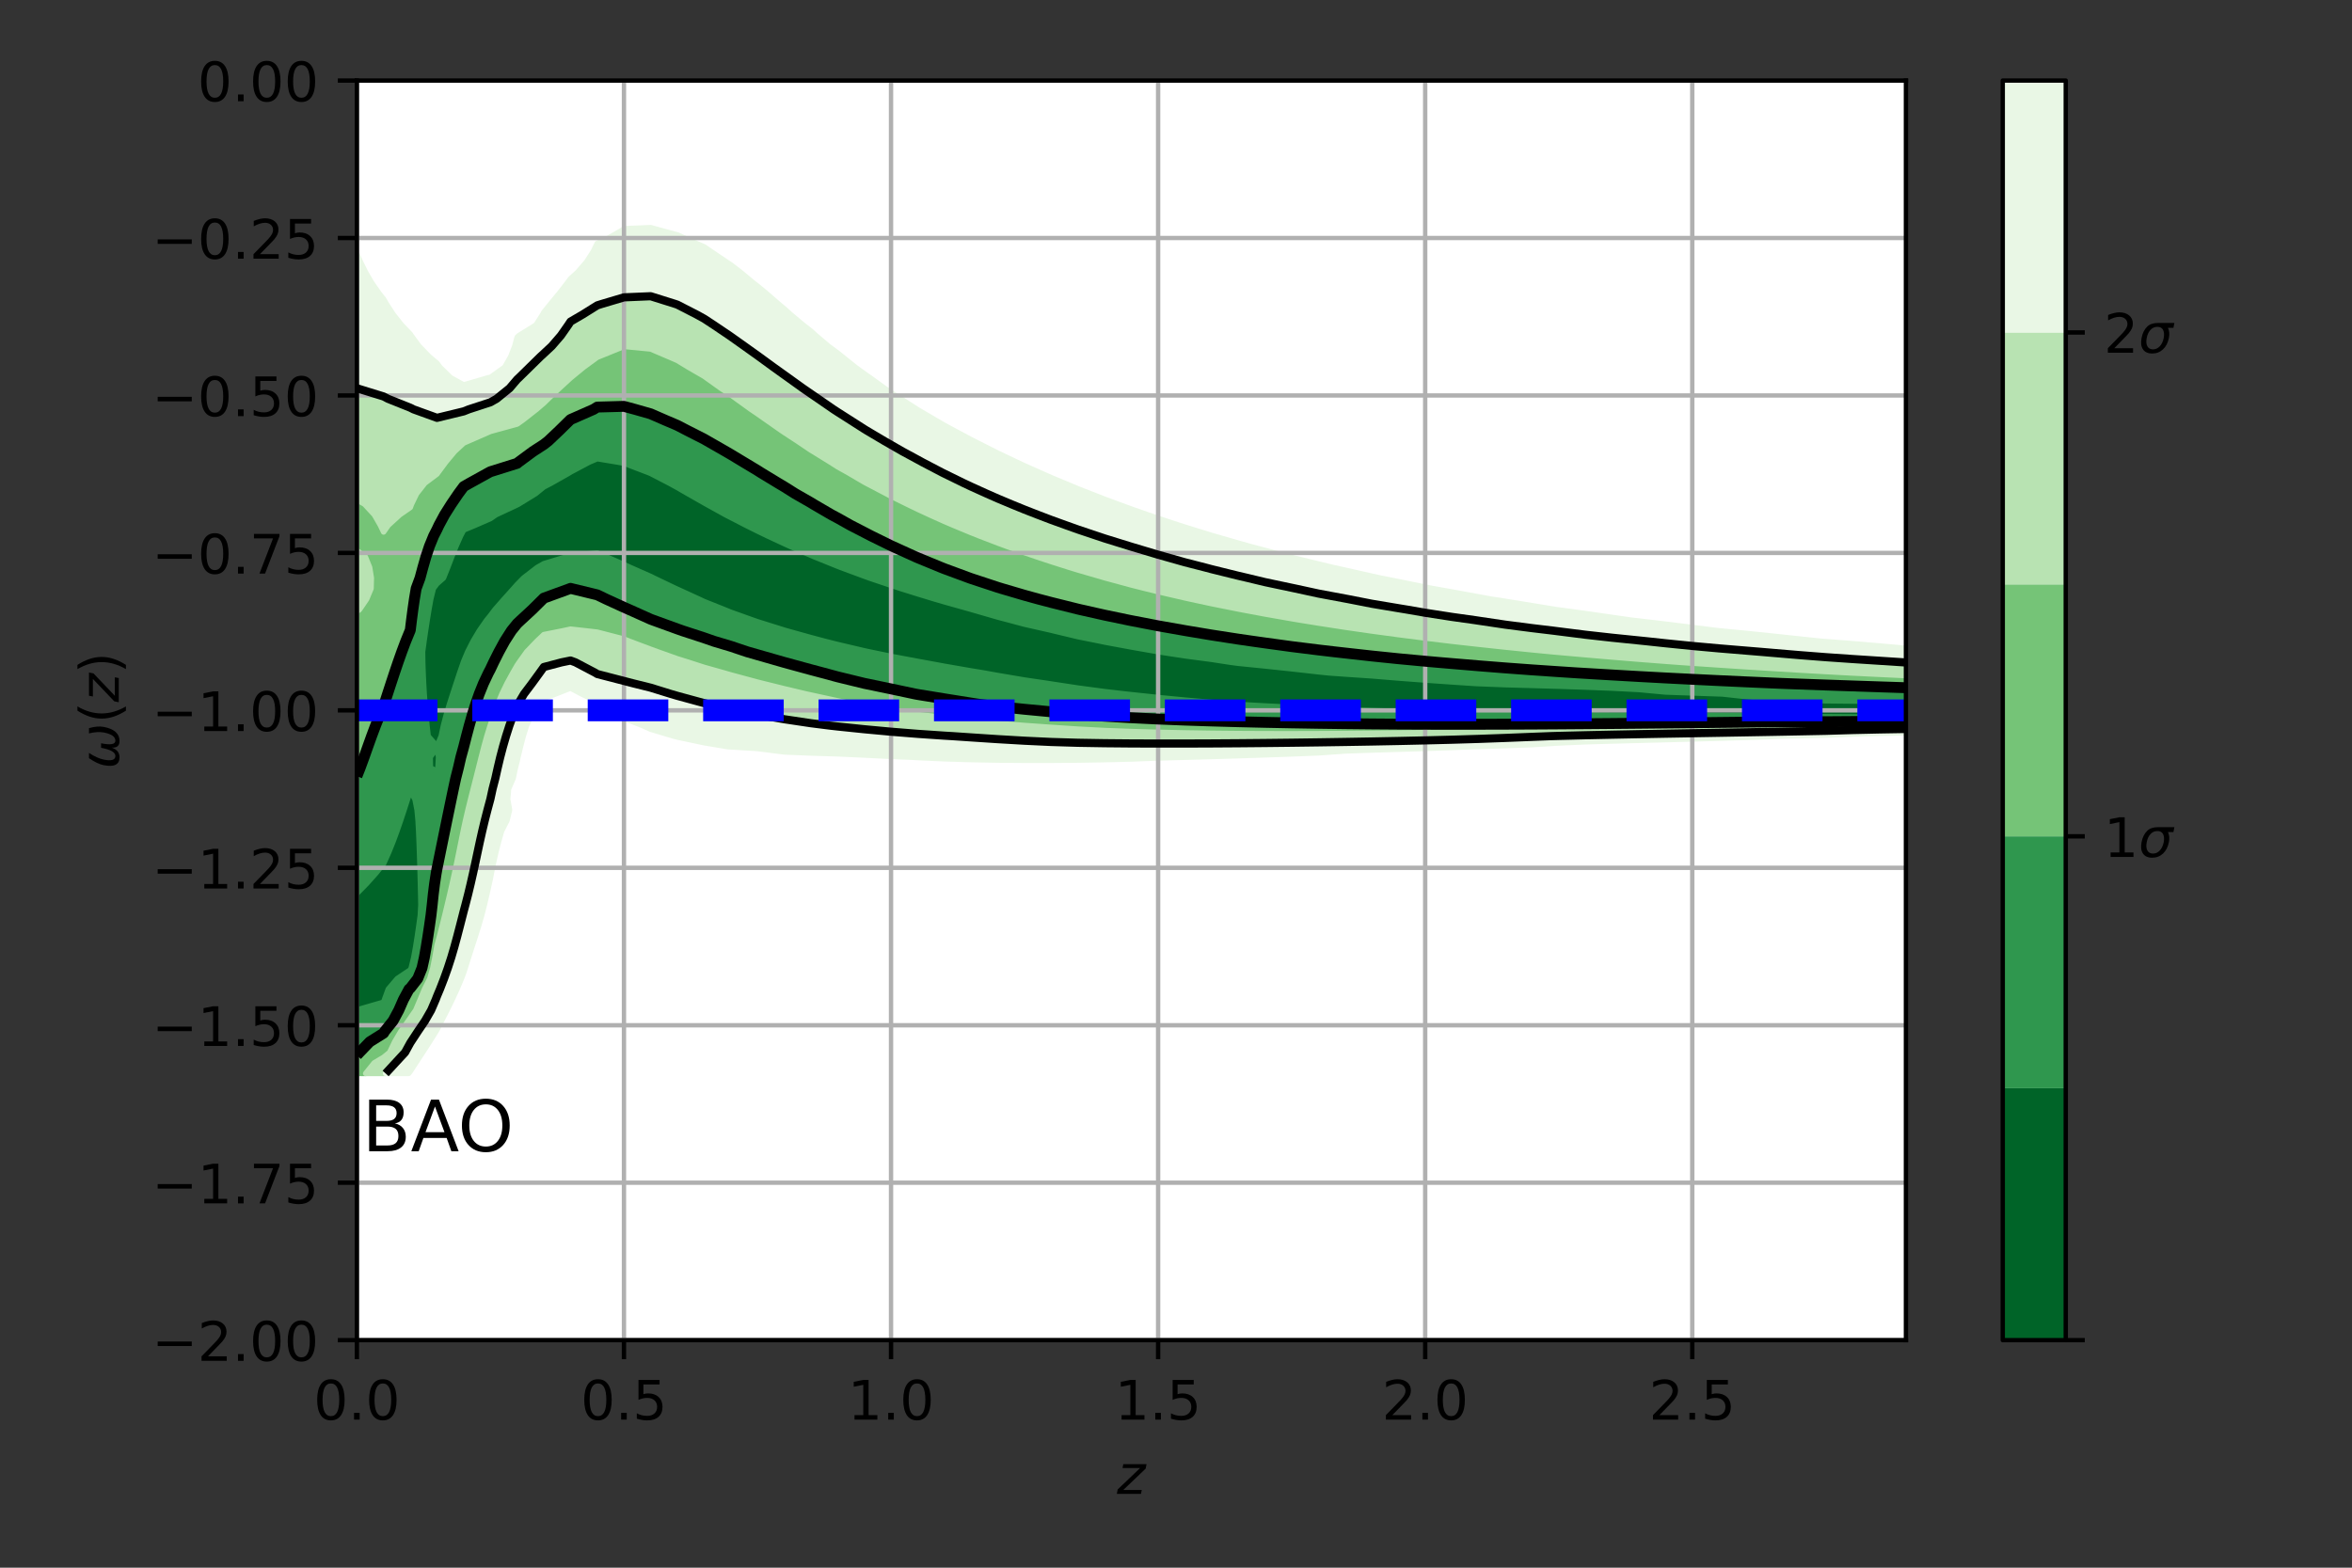 <?xml version="1.0" encoding="utf-8" standalone="no"?>
<!DOCTYPE svg PUBLIC "-//W3C//DTD SVG 1.1//EN"
  "http://www.w3.org/Graphics/SVG/1.1/DTD/svg11.dtd">
<!-- Created with matplotlib (https://matplotlib.org/) -->
<svg height="288pt" version="1.1" viewBox="0 0 432 288" width="432pt" xmlns="http://www.w3.org/2000/svg" xmlns:xlink="http://www.w3.org/1999/xlink">
 <rect x="0" y="0" width="432" height="288" fill="#333333" stroke="none"/>
 <defs>
  <style type="text/css">*{stroke-linecap:butt;stroke-linejoin:round;}</style>
 </defs>
 <g id="figure_1">
  <g id="patch_1">
   <path d="M 0 288 
L 432 288 
L 432 0 
L 0 0 
z
" style="fill:none;"/>
  </g>
  <g id="axes_1">
   <g id="patch_2">
    <path d="M 65.55 246.2 
L 350.07 246.2 
L 350.07 14.8 
L 65.55 14.8 
z
" style="fill:#ffffff;"/>
   </g>
   <g id="PathCollection_1">
    <path clip-path="url(#pdbfe939735)" d="M 70.456 184.112 
L 70.613 183.647 
L 71.316 181.711 
L 72.97 179.774 
L 75.361 178.176 
L 75.523 177.838 
L 75.995 175.901 
L 76.344 173.964 
L 76.651 172.028 
L 76.934 170.091 
L 77.201 168.155 
L 77.308 166.218 
L 77.267 164.282 
L 77.221 162.345 
L 77.17 160.409 
L 77.113 158.472 
L 77.05 156.536 
L 76.98 154.599 
L 76.898 152.663 
L 76.789 150.726 
L 76.608 148.79 
L 76.225 146.853 
L 75.361 145.229 
L 74.844 146.853 
L 74.221 148.79 
L 73.581 150.726 
L 72.909 152.663 
L 72.193 154.599 
L 71.414 156.536 
L 70.553 158.472 
L 70.456 158.671 
L 69.046 160.409 
L 67.315 162.345 
L 65.55 164.141 
L 65.55 164.282 
L 65.55 166.218 
L 65.55 168.155 
L 65.55 170.091 
L 65.55 172.028 
L 65.55 173.964 
L 65.55 175.901 
L 65.55 177.838 
L 65.55 179.774 
L 65.55 181.711 
L 65.55 183.647 
L 65.55 185.533 
z
" style="fill:#006428;stroke:#006428;"/>
    <path clip-path="url(#pdbfe939735)" d="M 80.267 141.698 
L 80.436 141.043 
L 80.548 139.107 
L 80.267 137.369 
L 79.017 139.107 
L 79.062 141.043 
z
" style="fill:#006428;stroke:#006428;"/>
    <path clip-path="url(#pdbfe939735)" d="M 80.267 137.08 
L 81.035 135.234 
L 81.448 133.297 
L 81.955 131.361 
L 82.537 129.424 
L 83.16 127.488 
L 83.793 125.551 
L 84.432 123.615 
L 85.099 121.678 
L 85.172 121.48 
L 85.9 119.742 
L 86.883 117.805 
L 88.035 115.869 
L 89.382 113.932 
L 90.078 113.081 
L 90.892 111.995 
L 92.589 110.059 
L 94.331 108.122 
L 94.983 107.381 
L 96.157 106.186 
L 98.667 104.249 
L 99.889 103.556 
L 103.972 102.313 
L 104.794 102.037 
L 109.7 101.601 
L 111.412 102.313 
L 114.605 103.713 
L 115.759 104.249 
L 119.511 105.907 
L 120.067 106.186 
L 124.117 108.122 
L 124.416 108.255 
L 128.357 110.059 
L 129.322 110.512 
L 133.042 111.995 
L 134.227 112.479 
L 138.296 113.932 
L 139.133 114.224 
L 144.038 115.762 
L 144.399 115.869 
L 148.944 117.136 
L 151.455 117.805 
L 153.849 118.409 
L 158.755 119.56 
L 159.592 119.742 
L 163.66 120.585 
L 168.566 121.506 
L 169.534 121.678 
L 173.471 122.405 
L 178.377 123.258 
L 180.561 123.615 
L 183.282 124.102 
L 188.188 124.933 
L 192.379 125.551 
L 193.093 125.663 
L 197.999 126.407 
L 202.904 127.061 
L 206.596 127.488 
L 207.81 127.622 
L 212.716 128.143 
L 217.621 128.617 
L 222.527 129.038 
L 227.432 129.412 
L 227.603 129.424 
L 232.338 129.69 
L 237.243 129.94 
L 242.149 130.164 
L 247.054 130.364 
L 251.96 130.54 
L 256.865 130.695 
L 261.771 130.827 
L 266.676 131.036 
L 271.582 131.141 
L 276.487 131.191 
L 281.393 131.243 
L 286.298 131.303 
L 290.143 131.361 
L 291.204 131.368 
L 296.109 131.4 
L 301.015 131.426 
L 305.92 131.447 
L 310.826 131.463 
L 315.731 131.476 
L 320.637 131.486 
L 325.542 131.493 
L 330.448 131.609 
L 335.353 131.677 
L 340.259 131.708 
L 345.164 131.729 
L 350.07 131.743 
L 354.976 131.75 
L 359.881 131.763 
L 364.787 131.744 
L 364.787 131.361 
L 364.787 129.424 
L 364.787 128.865 
L 359.881 128.863 
L 354.976 128.857 
L 350.07 128.845 
L 345.164 128.823 
L 340.259 128.789 
L 335.353 128.739 
L 330.448 128.687 
L 325.542 128.378 
L 320.637 127.958 
L 316.355 127.488 
L 315.731 127.467 
L 310.826 127.3 
L 305.92 127.127 
L 301.015 126.668 
L 296.109 126.412 
L 291.204 126.223 
L 286.298 126.059 
L 281.393 125.919 
L 276.487 125.783 
L 271.582 125.591 
L 270.766 125.551 
L 266.676 125.275 
L 261.771 124.933 
L 256.865 124.562 
L 251.96 124.158 
L 247.054 123.827 
L 244.084 123.615 
L 242.149 123.414 
L 237.243 122.861 
L 232.338 122.343 
L 227.432 121.85 
L 226.12 121.678 
L 222.527 121.125 
L 217.621 120.476 
L 212.811 119.742 
L 212.716 119.724 
L 207.81 118.861 
L 202.904 117.953 
L 202.213 117.805 
L 197.999 116.959 
L 193.45 115.869 
L 193.093 115.777 
L 188.188 114.669 
L 185.435 113.932 
L 183.282 113.362 
L 178.556 111.995 
L 178.377 111.94 
L 173.471 110.563 
L 171.75 110.059 
L 168.566 109.09 
L 165.462 108.122 
L 163.66 107.525 
L 159.7 106.186 
L 158.755 105.844 
L 154.449 104.249 
L 153.849 104.013 
L 149.637 102.313 
L 148.944 102.014 
L 145.149 100.376 
L 144.038 99.866 
L 140.965 98.44 
L 139.133 97.551 
L 137.026 96.503 
L 134.227 95.059 
L 133.268 94.567 
L 129.77 92.63 
L 129.322 92.375 
L 126.363 90.694 
L 124.416 89.564 
L 122.942 88.757 
L 119.511 86.98 
L 119.132 86.821 
L 114.605 85.09 
L 113.42 84.884 
L 109.7 84.267 
L 108.242 84.884 
L 104.794 86.716 
L 104.638 86.821 
L 101.227 88.757 
L 99.889 89.456 
L 98.362 90.694 
L 95.209 92.63 
L 94.983 92.746 
L 91.091 94.567 
L 90.078 95.267 
L 87.244 96.503 
L 85.172 97.369 
L 84.607 98.44 
L 83.75 100.376 
L 82.973 102.313 
L 82.232 104.249 
L 81.457 106.186 
L 80.267 107.23 
L 79.595 108.122 
L 79.122 110.059 
L 78.774 111.995 
L 78.459 113.932 
L 78.161 115.869 
L 77.881 117.805 
L 77.617 119.742 
L 77.645 121.678 
L 77.713 123.615 
L 77.802 125.551 
L 77.916 127.488 
L 78.058 129.424 
L 78.228 131.361 
L 78.421 133.297 
L 78.642 135.234 
z
" style="fill:#006428;stroke:#006428;"/>
   </g>
   <g id="PathCollection_2">
    <defs>
     <path d="M 66.047 -94.67 
L 67.916 -96.607 
L 70.456 -98.198 
L 70.66 -98.543 
L 72.205 -100.48 
L 73.244 -102.416 
L 74.092 -104.353 
L 75.135 -106.289 
L 75.361 -106.459 
L 76.73 -108.226 
L 77.511 -110.162 
L 77.94 -112.099 
L 78.283 -114.036 
L 78.594 -115.972 
L 78.885 -117.909 
L 79.161 -119.845 
L 79.382 -121.782 
L 79.582 -123.718 
L 79.823 -125.655 
L 80.119 -127.591 
L 80.267 -128.421 
L 80.495 -129.528 
L 80.89 -131.464 
L 81.285 -133.401 
L 81.681 -135.337 
L 82.078 -137.274 
L 82.478 -139.21 
L 82.88 -141.147 
L 83.287 -143.084 
L 83.706 -145.02 
L 84.199 -146.957 
L 84.644 -148.893 
L 85.172 -150.809 
L 85.177 -150.83 
L 85.67 -152.766 
L 86.184 -154.703 
L 86.735 -156.639 
L 87.339 -158.576 
L 88.018 -160.512 
L 88.798 -162.449 
L 89.713 -164.385 
L 90.078 -165.074 
L 90.663 -166.322 
L 91.636 -168.258 
L 92.694 -170.195 
L 93.933 -172.131 
L 94.983 -173.431 
L 95.658 -174.068 
L 97.754 -176.005 
L 99.709 -177.941 
L 99.889 -178.121 
L 104.708 -179.878 
L 104.794 -179.912 
L 104.916 -179.878 
L 109.7 -178.718 
L 111.312 -177.941 
L 114.605 -176.433 
L 115.579 -176.005 
L 119.511 -174.24 
L 119.973 -174.068 
L 124.416 -172.457 
L 125.334 -172.131 
L 129.322 -170.829 
L 131.135 -170.195 
L 134.227 -169.272 
L 137.251 -168.258 
L 139.133 -167.719 
L 144.005 -166.322 
L 144.038 -166.312 
L 148.944 -164.971 
L 151.152 -164.385 
L 153.849 -163.656 
L 158.755 -162.46 
L 158.803 -162.449 
L 163.66 -161.444 
L 168.052 -160.512 
L 168.566 -160.417 
L 173.471 -159.617 
L 178.377 -158.837 
L 180.078 -158.576 
L 183.282 -158.209 
L 188.188 -157.697 
L 193.093 -157.234 
L 197.999 -156.793 
L 199.764 -156.639 
L 202.904 -156.43 
L 207.81 -156.143 
L 212.716 -155.904 
L 217.621 -155.709 
L 222.527 -155.548 
L 227.432 -155.412 
L 232.338 -155.297 
L 237.243 -155.2 
L 242.149 -155.119 
L 247.054 -155.054 
L 251.96 -155.004 
L 256.865 -154.968 
L 261.771 -154.949 
L 266.676 -154.941 
L 271.582 -154.944 
L 276.487 -154.956 
L 281.393 -154.976 
L 286.298 -155.006 
L 291.204 -155.042 
L 296.109 -155.082 
L 301.015 -155.126 
L 305.92 -155.174 
L 310.826 -155.225 
L 315.731 -155.278 
L 320.637 -155.331 
L 325.542 -155.385 
L 330.448 -155.394 
L 335.353 -155.416 
L 340.259 -155.45 
L 345.164 -155.486 
L 350.07 -155.524 
L 354.976 -155.563 
L 359.881 -155.595 
L 364.787 -155.643 
L 364.787 -156.256 
L 359.881 -156.237 
L 354.976 -156.25 
L 350.07 -156.257 
L 345.164 -156.271 
L 340.259 -156.292 
L 335.353 -156.323 
L 330.448 -156.391 
L 325.542 -156.507 
L 320.637 -156.514 
L 315.731 -156.524 
L 310.826 -156.537 
L 305.92 -156.553 
L 301.015 -156.574 
L 296.109 -156.6 
L 291.204 -156.632 
L 290.143 -156.639 
L 286.298 -156.697 
L 281.393 -156.757 
L 276.487 -156.809 
L 271.582 -156.859 
L 266.676 -156.964 
L 261.771 -157.173 
L 256.865 -157.305 
L 251.96 -157.46 
L 247.054 -157.636 
L 242.149 -157.836 
L 237.243 -158.06 
L 232.338 -158.31 
L 227.603 -158.576 
L 227.432 -158.588 
L 222.527 -158.962 
L 217.621 -159.383 
L 212.716 -159.857 
L 207.81 -160.378 
L 206.596 -160.512 
L 202.904 -160.939 
L 197.999 -161.593 
L 193.093 -162.337 
L 192.379 -162.449 
L 188.188 -163.067 
L 183.282 -163.898 
L 180.561 -164.385 
L 178.377 -164.742 
L 173.471 -165.595 
L 169.534 -166.322 
L 168.566 -166.494 
L 163.66 -167.415 
L 159.592 -168.258 
L 158.755 -168.44 
L 153.849 -169.591 
L 151.455 -170.195 
L 148.944 -170.864 
L 144.399 -172.131 
L 144.038 -172.238 
L 139.133 -173.776 
L 138.296 -174.068 
L 134.227 -175.521 
L 133.042 -176.005 
L 129.322 -177.488 
L 128.357 -177.941 
L 124.416 -179.745 
L 124.117 -179.878 
L 120.067 -181.814 
L 119.511 -182.093 
L 115.759 -183.751 
L 114.605 -184.287 
L 111.412 -185.687 
L 109.7 -186.399 
L 104.794 -185.963 
L 103.972 -185.687 
L 99.889 -184.444 
L 98.667 -183.751 
L 96.157 -181.814 
L 94.983 -180.619 
L 94.331 -179.878 
L 92.589 -177.941 
L 90.892 -176.005 
L 90.078 -174.919 
L 89.382 -174.068 
L 88.035 -172.131 
L 86.883 -170.195 
L 85.9 -168.258 
L 85.172 -166.52 
L 85.099 -166.322 
L 84.432 -164.385 
L 83.793 -162.449 
L 83.16 -160.512 
L 82.537 -158.576 
L 81.955 -156.639 
L 81.448 -154.703 
L 81.035 -152.766 
L 80.267 -150.92 
L 78.642 -152.766 
L 78.421 -154.703 
L 78.228 -156.639 
L 78.058 -158.576 
L 77.916 -160.512 
L 77.802 -162.449 
L 77.713 -164.385 
L 77.645 -166.322 
L 77.617 -168.258 
L 77.881 -170.195 
L 78.161 -172.131 
L 78.459 -174.068 
L 78.774 -176.005 
L 79.122 -177.941 
L 79.595 -179.878 
L 80.267 -180.77 
L 81.457 -181.814 
L 82.232 -183.751 
L 82.973 -185.687 
L 83.75 -187.624 
L 84.607 -189.56 
L 85.172 -190.631 
L 87.244 -191.497 
L 90.078 -192.733 
L 91.091 -193.433 
L 94.983 -195.254 
L 95.209 -195.37 
L 98.362 -197.306 
L 99.889 -198.544 
L 101.227 -199.243 
L 104.638 -201.179 
L 104.794 -201.284 
L 108.242 -203.116 
L 109.7 -203.733 
L 113.42 -203.116 
L 114.605 -202.91 
L 119.132 -201.179 
L 119.511 -201.02 
L 122.942 -199.243 
L 124.416 -198.436 
L 126.363 -197.306 
L 129.322 -195.625 
L 129.77 -195.37 
L 133.268 -193.433 
L 134.227 -192.941 
L 137.026 -191.497 
L 139.133 -190.449 
L 140.965 -189.56 
L 144.038 -188.134 
L 145.149 -187.624 
L 148.944 -185.986 
L 149.637 -185.687 
L 153.849 -183.987 
L 154.449 -183.751 
L 158.755 -182.156 
L 159.7 -181.814 
L 163.66 -180.475 
L 165.462 -179.878 
L 168.566 -178.91 
L 171.75 -177.941 
L 173.471 -177.437 
L 178.377 -176.06 
L 178.556 -176.005 
L 183.282 -174.638 
L 185.435 -174.068 
L 188.188 -173.331 
L 193.093 -172.223 
L 193.45 -172.131 
L 197.999 -171.041 
L 202.213 -170.195 
L 202.904 -170.047 
L 207.81 -169.139 
L 212.716 -168.276 
L 212.811 -168.258 
L 217.621 -167.524 
L 222.527 -166.875 
L 226.12 -166.322 
L 227.432 -166.15 
L 232.338 -165.657 
L 237.243 -165.139 
L 242.149 -164.586 
L 244.084 -164.385 
L 247.054 -164.173 
L 251.96 -163.842 
L 256.865 -163.438 
L 261.771 -163.067 
L 266.676 -162.725 
L 270.766 -162.449 
L 271.582 -162.409 
L 276.487 -162.217 
L 281.393 -162.081 
L 286.298 -161.941 
L 291.204 -161.777 
L 296.109 -161.588 
L 301.015 -161.332 
L 305.92 -160.873 
L 310.826 -160.7 
L 315.731 -160.533 
L 316.355 -160.512 
L 320.637 -160.042 
L 325.542 -159.622 
L 330.448 -159.313 
L 335.353 -159.261 
L 340.259 -159.211 
L 345.164 -159.177 
L 350.07 -159.155 
L 354.976 -159.143 
L 359.881 -159.137 
L 364.787 -159.135 
L 364.787 -160.512 
L 364.787 -161.219 
L 359.881 -161.361 
L 354.976 -161.509 
L 350.07 -161.661 
L 345.164 -161.821 
L 340.259 -161.987 
L 335.353 -162.156 
L 330.448 -162.334 
L 327.33 -162.449 
L 325.542 -162.525 
L 320.637 -162.739 
L 315.731 -162.966 
L 310.826 -163.204 
L 305.92 -163.454 
L 301.015 -163.719 
L 296.109 -164.001 
L 291.204 -164.292 
L 289.639 -164.385 
L 286.298 -164.604 
L 281.393 -164.937 
L 276.487 -165.298 
L 271.582 -165.687 
L 266.676 -166.099 
L 264.056 -166.322 
L 261.771 -166.526 
L 256.865 -166.985 
L 251.96 -167.49 
L 247.054 -168.035 
L 245.075 -168.258 
L 242.149 -168.601 
L 237.243 -169.213 
L 232.338 -169.886 
L 230.142 -170.195 
L 227.432 -170.586 
L 222.527 -171.345 
L 217.821 -172.131 
L 217.621 -172.166 
L 212.716 -173.031 
L 207.81 -173.977 
L 207.351 -174.068 
L 202.904 -174.995 
L 198.407 -176.005 
L 197.999 -176.1 
L 193.093 -177.321 
L 190.729 -177.941 
L 188.188 -178.643 
L 183.984 -179.878 
L 183.282 -180.093 
L 178.377 -181.711 
L 178.087 -181.814 
L 173.471 -183.519 
L 172.884 -183.751 
L 168.566 -185.531 
L 168.202 -185.687 
L 163.94 -187.624 
L 163.66 -187.756 
L 159.983 -189.56 
L 158.755 -190.199 
L 156.233 -191.497 
L 153.849 -192.836 
L 152.727 -193.433 
L 149.405 -195.37 
L 148.944 -195.656 
L 146.064 -197.306 
L 144.038 -198.581 
L 142.927 -199.243 
L 139.74 -201.179 
L 139.133 -201.566 
L 136.557 -203.116 
L 134.227 -204.522 
L 133.315 -205.053 
L 129.939 -206.989 
L 129.322 -207.344 
L 126.208 -208.926 
L 124.416 -209.855 
L 122.061 -210.862 
L 119.511 -211.975 
L 116.629 -212.799 
L 114.605 -213.349 
L 109.7 -213.216 
L 109.039 -212.799 
L 104.794 -210.929 
L 104.718 -210.862 
L 102.749 -208.926 
L 100.708 -206.989 
L 99.889 -206.347 
L 97.892 -205.053 
L 95.269 -203.116 
L 94.983 -202.879 
L 90.078 -201.343 
L 89.766 -201.179 
L 86.265 -199.243 
L 85.172 -198.619 
L 84.2 -197.306 
L 82.881 -195.37 
L 81.659 -193.433 
L 80.616 -191.497 
L 80.267 -190.749 
L 79.657 -189.56 
L 78.864 -187.624 
L 78.225 -185.687 
L 77.669 -183.751 
L 77.149 -181.814 
L 76.436 -179.878 
L 76.114 -177.941 
L 75.837 -176.005 
L 75.583 -174.068 
L 75.361 -172.234 
L 75.316 -172.131 
L 74.523 -170.195 
L 73.795 -168.258 
L 73.11 -166.322 
L 72.453 -164.385 
L 71.814 -162.449 
L 71.182 -160.512 
L 70.553 -158.576 
L 70.456 -158.276 
L 69.752 -156.639 
L 68.977 -154.703 
L 68.252 -152.766 
L 67.559 -150.83 
L 66.871 -148.893 
L 66.161 -146.957 
L 65.55 -145.405 
L 65.55 -145.02 
L 65.55 -143.084 
L 65.55 -141.147 
L 65.55 -139.21 
L 65.55 -137.274 
L 65.55 -135.337 
L 65.55 -133.401 
L 65.55 -131.464 
L 65.55 -129.528 
L 65.55 -127.591 
L 65.55 -125.655 
L 65.55 -123.859 
L 67.315 -125.655 
L 69.046 -127.591 
L 70.456 -129.329 
L 70.553 -129.528 
L 71.414 -131.464 
L 72.193 -133.401 
L 72.909 -135.337 
L 73.581 -137.274 
L 74.221 -139.21 
L 74.844 -141.147 
L 75.361 -142.771 
L 76.225 -141.147 
L 76.608 -139.21 
L 76.789 -137.274 
L 76.898 -135.337 
L 76.98 -133.401 
L 77.05 -131.464 
L 77.113 -129.528 
L 77.17 -127.591 
L 77.221 -125.655 
L 77.267 -123.718 
L 77.308 -121.782 
L 77.201 -119.845 
L 76.934 -117.909 
L 76.651 -115.972 
L 76.344 -114.036 
L 75.995 -112.099 
L 75.523 -110.162 
L 75.361 -109.824 
L 72.97 -108.226 
L 71.316 -106.289 
L 70.613 -104.353 
L 70.456 -103.888 
L 65.55 -102.467 
L 65.55 -102.416 
L 65.55 -100.48 
L 65.55 -98.543 
L 65.55 -96.607 
L 65.55 -94.67 
L 65.55 -94.137 
z
M 79.062 -146.957 
L 79.017 -148.893 
L 80.267 -150.631 
L 80.548 -148.893 
L 80.436 -146.957 
L 80.267 -146.302 
z
" id="m00619d9d10" style="stroke:#2f974e;"/>
    </defs>
    <g clip-path="url(#pdbfe939735)">
     <use style="fill:#2f974e;stroke:#2f974e;" x="0" xlink:href="#m00619d9d10" y="288"/>
    </g>
   </g>
   <g id="PathCollection_3">
    <path clip-path="url(#pdbfe939735)" d="M 68.729 195.266 
L 70.456 194.236 
L 71.566 193.33 
L 72.492 191.393 
L 73.634 189.457 
L 75.009 187.52 
L 75.361 187.009 
L 76.352 185.584 
L 77.171 183.647 
L 77.975 181.711 
L 78.949 179.774 
L 79.5 177.838 
L 79.884 175.901 
L 80.223 173.964 
L 80.267 173.695 
L 80.721 172.028 
L 81.218 170.091 
L 81.697 168.155 
L 82.164 166.218 
L 82.622 164.282 
L 83.067 162.345 
L 83.496 160.409 
L 83.908 158.472 
L 84.306 156.536 
L 84.696 154.599 
L 85.089 152.663 
L 85.172 152.265 
L 85.507 150.726 
L 85.957 148.79 
L 86.434 146.853 
L 86.926 144.916 
L 87.42 142.98 
L 87.909 141.043 
L 88.396 139.107 
L 88.895 137.17 
L 89.43 135.234 
L 90.031 133.297 
L 90.078 133.164 
L 90.666 131.361 
L 91.379 129.424 
L 92.19 127.488 
L 93.129 125.551 
L 94.188 123.615 
L 94.983 122.233 
L 95.357 121.678 
L 96.744 119.742 
L 98.601 117.805 
L 99.889 116.582 
L 103.47 115.869 
L 104.794 115.581 
L 107.397 115.869 
L 109.7 116.138 
L 114.605 117.406 
L 115.586 117.805 
L 119.511 119.28 
L 120.78 119.742 
L 124.416 121.038 
L 126.474 121.678 
L 129.322 122.6 
L 132.928 123.615 
L 134.227 123.993 
L 139.133 125.315 
L 140.073 125.551 
L 144.038 126.535 
L 148.045 127.488 
L 148.944 127.682 
L 153.849 128.753 
L 157.125 129.424 
L 158.755 129.69 
L 163.66 130.475 
L 168.566 131.254 
L 169.371 131.361 
L 173.471 131.827 
L 178.377 132.402 
L 183.282 132.893 
L 188.188 133.281 
L 188.411 133.297 
L 193.093 133.626 
L 197.999 133.951 
L 202.904 134.208 
L 207.81 134.396 
L 212.716 134.537 
L 217.621 134.642 
L 222.527 134.718 
L 227.432 134.768 
L 232.338 134.793 
L 237.243 134.798 
L 242.149 134.784 
L 247.054 134.754 
L 251.96 134.71 
L 256.865 134.654 
L 261.771 134.586 
L 266.676 134.508 
L 271.582 134.418 
L 276.487 134.321 
L 281.393 134.23 
L 286.298 134.15 
L 291.204 134.079 
L 296.109 134.014 
L 301.015 133.951 
L 305.92 133.888 
L 310.826 133.824 
L 315.731 133.76 
L 320.637 133.692 
L 325.542 133.62 
L 330.448 133.546 
L 335.353 133.467 
L 340.259 133.38 
L 345.164 133.299 
L 345.246 133.297 
L 350.07 133.209 
L 354.976 133.125 
L 359.881 133.048 
L 364.787 132.97 
L 364.787 132.357 
L 359.881 132.405 
L 354.976 132.437 
L 350.07 132.476 
L 345.164 132.514 
L 340.259 132.55 
L 335.353 132.584 
L 330.448 132.606 
L 325.542 132.615 
L 320.637 132.669 
L 315.731 132.722 
L 310.826 132.775 
L 305.92 132.826 
L 301.015 132.874 
L 296.109 132.918 
L 291.204 132.958 
L 286.298 132.994 
L 281.393 133.024 
L 276.487 133.044 
L 271.582 133.056 
L 266.676 133.059 
L 261.771 133.051 
L 256.865 133.032 
L 251.96 132.996 
L 247.054 132.946 
L 242.149 132.881 
L 237.243 132.8 
L 232.338 132.703 
L 227.432 132.588 
L 222.527 132.452 
L 217.621 132.291 
L 212.716 132.096 
L 207.81 131.857 
L 202.904 131.57 
L 199.764 131.361 
L 197.999 131.207 
L 193.093 130.766 
L 188.188 130.303 
L 183.282 129.791 
L 180.078 129.424 
L 178.377 129.163 
L 173.471 128.383 
L 168.566 127.583 
L 168.052 127.488 
L 163.66 126.556 
L 158.803 125.551 
L 158.755 125.54 
L 153.849 124.344 
L 151.152 123.615 
L 148.944 123.029 
L 144.038 121.688 
L 144.005 121.678 
L 139.133 120.281 
L 137.251 119.742 
L 134.227 118.728 
L 131.135 117.805 
L 129.322 117.171 
L 125.334 115.869 
L 124.416 115.543 
L 119.973 113.932 
L 119.511 113.76 
L 115.579 111.995 
L 114.605 111.567 
L 111.312 110.059 
L 109.7 109.282 
L 104.916 108.122 
L 104.794 108.088 
L 104.708 108.122 
L 99.889 109.879 
L 99.709 110.059 
L 97.754 111.995 
L 95.658 113.932 
L 94.983 114.569 
L 93.933 115.869 
L 92.694 117.805 
L 91.636 119.742 
L 90.663 121.678 
L 90.078 122.926 
L 89.713 123.615 
L 88.798 125.551 
L 88.018 127.488 
L 87.339 129.424 
L 86.735 131.361 
L 86.184 133.297 
L 85.67 135.234 
L 85.177 137.17 
L 85.172 137.191 
L 84.644 139.107 
L 84.199 141.043 
L 83.706 142.98 
L 83.287 144.916 
L 82.88 146.853 
L 82.478 148.79 
L 82.078 150.726 
L 81.681 152.663 
L 81.285 154.599 
L 80.89 156.536 
L 80.495 158.472 
L 80.267 159.579 
L 80.119 160.409 
L 79.823 162.345 
L 79.582 164.282 
L 79.382 166.218 
L 79.161 168.155 
L 78.885 170.091 
L 78.594 172.028 
L 78.283 173.964 
L 77.94 175.901 
L 77.511 177.838 
L 76.73 179.774 
L 75.361 181.541 
L 75.135 181.711 
L 74.092 183.647 
L 73.244 185.584 
L 72.205 187.52 
L 70.66 189.457 
L 70.456 189.802 
L 67.916 191.393 
L 66.047 193.33 
L 65.55 193.863 
L 65.55 195.266 
L 65.55 197.203 
L 67.168 197.203 
z
" style="fill:#75c477;stroke:#75c477;"/>
    <path clip-path="url(#pdbfe939735)" d="M 66.161 141.043 
L 66.871 139.107 
L 67.559 137.17 
L 68.252 135.234 
L 68.977 133.297 
L 69.752 131.361 
L 70.456 129.724 
L 70.553 129.424 
L 71.182 127.488 
L 71.814 125.551 
L 72.453 123.615 
L 73.11 121.678 
L 73.795 119.742 
L 74.523 117.805 
L 75.316 115.869 
L 75.361 115.766 
L 75.583 113.932 
L 75.837 111.995 
L 76.114 110.059 
L 76.436 108.122 
L 77.149 106.186 
L 77.669 104.249 
L 78.225 102.313 
L 78.864 100.376 
L 79.657 98.44 
L 80.267 97.251 
L 80.616 96.503 
L 81.659 94.567 
L 82.881 92.63 
L 84.2 90.694 
L 85.172 89.381 
L 86.265 88.757 
L 89.766 86.821 
L 90.078 86.657 
L 94.983 85.121 
L 95.269 84.884 
L 97.892 82.947 
L 99.889 81.653 
L 100.708 81.011 
L 102.749 79.074 
L 104.718 77.138 
L 104.794 77.071 
L 109.039 75.201 
L 109.7 74.784 
L 114.605 74.651 
L 116.629 75.201 
L 119.511 76.025 
L 122.061 77.138 
L 124.416 78.145 
L 126.208 79.074 
L 129.322 80.656 
L 129.939 81.011 
L 133.315 82.947 
L 134.227 83.478 
L 136.557 84.884 
L 139.133 86.434 
L 139.74 86.821 
L 142.927 88.757 
L 144.038 89.419 
L 146.064 90.694 
L 148.944 92.344 
L 149.405 92.63 
L 152.727 94.567 
L 153.849 95.164 
L 156.233 96.503 
L 158.755 97.801 
L 159.983 98.44 
L 163.66 100.244 
L 163.94 100.376 
L 168.202 102.313 
L 168.566 102.469 
L 172.884 104.249 
L 173.471 104.481 
L 178.087 106.186 
L 178.377 106.289 
L 183.282 107.907 
L 183.984 108.122 
L 188.188 109.357 
L 190.729 110.059 
L 193.093 110.679 
L 197.999 111.9 
L 198.407 111.995 
L 202.904 113.005 
L 207.351 113.932 
L 207.81 114.023 
L 212.716 114.969 
L 217.621 115.834 
L 217.821 115.869 
L 222.527 116.655 
L 227.432 117.414 
L 230.142 117.805 
L 232.338 118.114 
L 237.243 118.787 
L 242.149 119.399 
L 245.075 119.742 
L 247.054 119.965 
L 251.96 120.51 
L 256.865 121.015 
L 261.771 121.474 
L 264.056 121.678 
L 266.676 121.901 
L 271.582 122.313 
L 276.487 122.702 
L 281.393 123.063 
L 286.298 123.396 
L 289.639 123.615 
L 291.204 123.708 
L 296.109 123.999 
L 301.015 124.281 
L 305.92 124.546 
L 310.826 124.796 
L 315.731 125.034 
L 320.637 125.261 
L 325.542 125.475 
L 327.33 125.551 
L 330.448 125.666 
L 335.353 125.844 
L 340.259 126.013 
L 345.164 126.179 
L 350.07 126.339 
L 354.976 126.491 
L 359.881 126.639 
L 364.787 126.781 
L 364.787 125.551 
L 364.787 124.761 
L 359.881 124.551 
L 354.976 124.332 
L 350.07 124.108 
L 345.164 123.875 
L 340.259 123.635 
L 339.839 123.615 
L 335.353 123.371 
L 330.448 123.088 
L 325.542 122.792 
L 320.637 122.485 
L 315.731 122.163 
L 310.826 121.832 
L 308.582 121.678 
L 305.92 121.48 
L 301.015 121.101 
L 296.109 120.697 
L 291.204 120.276 
L 286.298 119.842 
L 285.172 119.742 
L 281.393 119.378 
L 276.487 118.877 
L 271.582 118.348 
L 266.711 117.805 
L 266.676 117.801 
L 261.771 117.212 
L 256.865 116.585 
L 251.96 115.922 
L 251.568 115.869 
L 247.054 115.215 
L 242.149 114.456 
L 238.896 113.932 
L 237.243 113.655 
L 232.338 112.796 
L 228.064 111.995 
L 227.432 111.874 
L 222.527 110.892 
L 218.657 110.059 
L 217.621 109.83 
L 212.716 108.694 
L 210.399 108.122 
L 207.81 107.469 
L 203.081 106.186 
L 202.904 106.137 
L 197.999 104.712 
L 196.489 104.249 
L 193.093 103.173 
L 190.487 102.313 
L 188.188 101.521 
L 184.964 100.376 
L 183.282 99.752 
L 179.86 98.44 
L 178.377 97.849 
L 175.136 96.503 
L 173.471 95.79 
L 170.748 94.567 
L 168.566 93.556 
L 166.653 92.63 
L 163.66 91.156 
L 162.79 90.694 
L 159.099 88.757 
L 158.755 88.574 
L 155.773 86.821 
L 153.849 85.746 
L 152.498 84.884 
L 149.365 82.947 
L 148.944 82.696 
L 146.441 81.011 
L 144.038 79.438 
L 143.499 79.074 
L 140.737 77.138 
L 139.133 76.014 
L 137.932 75.201 
L 135.244 73.265 
L 134.227 72.527 
L 132.419 71.328 
L 129.711 69.392 
L 129.322 69.113 
L 126.448 67.455 
L 124.416 66.216 
L 122.811 65.519 
L 119.511 64.112 
L 114.605 63.641 
L 109.979 65.519 
L 109.7 65.623 
L 107.196 67.455 
L 104.84 69.392 
L 104.794 69.427 
L 102.724 71.328 
L 100.685 73.265 
L 99.889 74.04 
L 98.538 75.201 
L 96.066 77.138 
L 94.983 77.905 
L 90.714 79.074 
L 90.078 79.247 
L 86.04 81.011 
L 85.172 81.39 
L 83.49 82.947 
L 81.879 84.884 
L 80.446 86.821 
L 80.267 87.079 
L 78.031 88.757 
L 76.513 90.694 
L 75.575 92.63 
L 75.361 93.22 
L 73.424 94.567 
L 71.308 96.503 
L 70.456 97.729 
L 69.873 96.503 
L 68.763 94.567 
L 66.974 92.63 
L 65.55 91.807 
L 65.55 92.63 
L 65.55 94.567 
L 65.55 96.503 
L 65.55 98.44 
L 65.55 100.376 
L 65.55 101.127 
L 67.11 102.313 
L 67.893 104.249 
L 68.204 106.186 
L 68.152 108.122 
L 67.344 110.059 
L 66.028 111.995 
L 65.55 112.301 
L 65.55 113.932 
L 65.55 115.869 
L 65.55 117.805 
L 65.55 119.742 
L 65.55 121.678 
L 65.55 123.615 
L 65.55 125.551 
L 65.55 127.488 
L 65.55 129.424 
L 65.55 131.361 
L 65.55 133.297 
L 65.55 135.234 
L 65.55 137.17 
L 65.55 139.107 
L 65.55 141.043 
L 65.55 142.595 
z
" style="fill:#75c477;stroke:#75c477;"/>
   </g>
   <g id="PathCollection_4">
    <path clip-path="url(#pdbfe939735)" d="M 70.456 197.203 
L 70.829 197.203 
L 72.613 195.266 
L 74.406 193.33 
L 75.361 191.588 
L 75.488 191.393 
L 76.758 189.457 
L 78.072 187.52 
L 79.184 185.584 
L 80.021 183.647 
L 80.267 183.007 
L 80.812 181.711 
L 81.563 179.774 
L 82.254 177.838 
L 82.882 175.901 
L 83.451 173.964 
L 83.977 172.028 
L 84.481 170.091 
L 84.977 168.155 
L 85.172 167.389 
L 85.488 166.218 
L 85.986 164.282 
L 86.451 162.345 
L 86.891 160.409 
L 87.313 158.472 
L 87.725 156.536 
L 88.141 154.599 
L 88.575 152.663 
L 89.039 150.726 
L 89.535 148.79 
L 90.055 146.853 
L 90.078 146.768 
L 90.48 144.916 
L 90.984 142.98 
L 91.416 141.043 
L 91.875 139.107 
L 92.385 137.17 
L 92.945 135.234 
L 93.564 133.297 
L 94.27 131.361 
L 94.983 129.686 
L 95.1 129.424 
L 96.245 127.488 
L 97.706 125.551 
L 99.114 123.615 
L 99.889 122.538 
L 103.15 121.678 
L 104.794 121.345 
L 105.694 121.678 
L 109.372 123.615 
L 109.7 123.826 
L 114.605 125.096 
L 116.353 125.551 
L 119.511 126.335 
L 123.229 127.488 
L 124.416 127.834 
L 129.322 129.171 
L 130.384 129.424 
L 134.227 130.304 
L 139.133 131.278 
L 139.614 131.361 
L 144.038 132.129 
L 148.944 132.862 
L 152.382 133.297 
L 153.849 133.463 
L 158.755 133.969 
L 163.66 134.422 
L 168.566 134.816 
L 173.471 135.149 
L 174.93 135.234 
L 178.377 135.468 
L 183.282 135.792 
L 188.188 136.078 
L 193.093 136.308 
L 197.999 136.455 
L 202.904 136.536 
L 207.81 136.58 
L 212.716 136.597 
L 217.621 136.595 
L 222.527 136.576 
L 227.432 136.544 
L 232.338 136.499 
L 237.243 136.444 
L 242.149 136.379 
L 247.054 136.304 
L 251.96 136.221 
L 256.865 136.126 
L 261.771 136.018 
L 266.676 135.893 
L 271.582 135.744 
L 276.487 135.565 
L 281.393 135.368 
L 284.864 135.234 
L 286.298 135.193 
L 291.204 135.073 
L 296.109 134.969 
L 301.015 134.874 
L 305.92 134.785 
L 310.826 134.701 
L 315.731 134.618 
L 320.637 134.533 
L 325.542 134.446 
L 330.448 134.354 
L 335.353 134.258 
L 340.259 134.111 
L 345.164 134.003 
L 350.07 133.918 
L 354.976 133.833 
L 359.881 133.744 
L 364.787 133.648 
L 364.787 133.297 
L 364.787 132.97 
L 359.881 133.048 
L 354.976 133.125 
L 350.07 133.209 
L 345.246 133.297 
L 345.164 133.299 
L 340.259 133.38 
L 335.353 133.467 
L 330.448 133.546 
L 325.542 133.62 
L 320.637 133.692 
L 315.731 133.76 
L 310.826 133.824 
L 305.92 133.888 
L 301.015 133.951 
L 296.109 134.014 
L 291.204 134.079 
L 286.298 134.15 
L 281.393 134.23 
L 276.487 134.321 
L 271.582 134.418 
L 266.676 134.508 
L 261.771 134.586 
L 256.865 134.654 
L 251.96 134.71 
L 247.054 134.754 
L 242.149 134.784 
L 237.243 134.798 
L 232.338 134.793 
L 227.432 134.768 
L 222.527 134.718 
L 217.621 134.642 
L 212.716 134.537 
L 207.81 134.396 
L 202.904 134.208 
L 197.999 133.951 
L 193.093 133.626 
L 188.411 133.297 
L 188.188 133.281 
L 183.282 132.893 
L 178.377 132.402 
L 173.471 131.827 
L 169.371 131.361 
L 168.566 131.254 
L 163.66 130.475 
L 158.755 129.69 
L 157.125 129.424 
L 153.849 128.753 
L 148.944 127.682 
L 148.045 127.488 
L 144.038 126.535 
L 140.073 125.551 
L 139.133 125.315 
L 134.227 123.993 
L 132.928 123.615 
L 129.322 122.6 
L 126.474 121.678 
L 124.416 121.038 
L 120.78 119.742 
L 119.511 119.28 
L 115.586 117.805 
L 114.605 117.406 
L 109.7 116.138 
L 107.397 115.869 
L 104.794 115.581 
L 103.47 115.869 
L 99.889 116.582 
L 98.601 117.805 
L 96.744 119.742 
L 95.357 121.678 
L 94.983 122.233 
L 94.188 123.615 
L 93.129 125.551 
L 92.19 127.488 
L 91.379 129.424 
L 90.666 131.361 
L 90.078 133.164 
L 90.031 133.297 
L 89.43 135.234 
L 88.895 137.17 
L 88.396 139.107 
L 87.909 141.043 
L 87.42 142.98 
L 86.926 144.916 
L 86.434 146.853 
L 85.957 148.79 
L 85.507 150.726 
L 85.172 152.265 
L 85.089 152.663 
L 84.696 154.599 
L 84.306 156.536 
L 83.908 158.472 
L 83.496 160.409 
L 83.067 162.345 
L 82.622 164.282 
L 82.164 166.218 
L 81.697 168.155 
L 81.218 170.091 
L 80.721 172.028 
L 80.267 173.695 
L 80.223 173.964 
L 79.884 175.901 
L 79.5 177.838 
L 78.949 179.774 
L 77.975 181.711 
L 77.171 183.647 
L 76.352 185.584 
L 75.361 187.009 
L 75.009 187.52 
L 73.634 189.457 
L 72.492 191.393 
L 71.566 193.33 
L 70.456 194.236 
L 68.729 195.266 
L 67.168 197.203 
z
" style="fill:#b8e3b2;stroke:#b8e3b2;"/>
    <path clip-path="url(#pdbfe939735)" d="M 340.259 123.635 
L 345.164 123.875 
L 350.07 124.108 
L 354.976 124.332 
L 359.881 124.551 
L 364.787 124.761 
L 364.787 123.615 
L 364.787 122.626 
L 359.881 122.339 
L 354.976 122.028 
L 350.07 121.704 
L 349.673 121.678 
L 345.164 121.386 
L 340.259 121.069 
L 335.353 120.729 
L 330.448 120.346 
L 325.542 119.931 
L 323.328 119.742 
L 320.637 119.52 
L 315.731 119.114 
L 310.826 118.67 
L 305.92 118.174 
L 302.479 117.805 
L 301.015 117.655 
L 296.109 117.156 
L 291.204 116.607 
L 286.298 115.987 
L 285.375 115.869 
L 281.393 115.391 
L 276.487 114.757 
L 271.582 114.027 
L 270.953 113.932 
L 266.676 113.331 
L 261.771 112.571 
L 258.455 111.995 
L 256.865 111.735 
L 251.96 110.911 
L 247.604 110.059 
L 247.054 109.956 
L 242.149 109.039 
L 237.93 108.122 
L 237.243 107.978 
L 232.338 106.94 
L 229.204 106.186 
L 227.432 105.774 
L 222.527 104.562 
L 221.344 104.249 
L 217.621 103.294 
L 214.155 102.313 
L 212.716 101.907 
L 207.81 100.44 
L 207.604 100.376 
L 202.904 98.921 
L 201.462 98.44 
L 197.999 97.279 
L 195.822 96.503 
L 193.093 95.516 
L 190.602 94.567 
L 188.188 93.625 
L 185.753 92.63 
L 183.282 91.593 
L 181.241 90.694 
L 178.377 89.398 
L 177.015 88.757 
L 173.471 87.021 
L 173.065 86.821 
L 169.364 84.884 
L 168.566 84.446 
L 165.795 82.947 
L 163.66 81.721 
L 162.421 81.011 
L 159.154 79.074 
L 158.755 78.828 
L 156.114 77.138 
L 153.849 75.694 
L 153.091 75.201 
L 150.289 73.265 
L 148.944 72.347 
L 147.466 71.328 
L 144.775 69.392 
L 144.038 68.868 
L 142.067 67.455 
L 139.417 65.519 
L 139.133 65.314 
L 136.708 63.582 
L 134.227 61.822 
L 133.974 61.646 
L 131.103 59.709 
L 129.322 58.539 
L 127.929 57.773 
L 124.416 55.97 
L 124.024 55.836 
L 119.511 54.42 
L 114.605 54.627 
L 110.534 55.836 
L 109.7 56.101 
L 107.028 57.773 
L 104.794 59.079 
L 104.376 59.709 
L 103.021 61.646 
L 101.349 63.582 
L 99.889 64.946 
L 99.263 65.519 
L 97.289 67.455 
L 95.316 69.392 
L 94.983 69.704 
L 93.597 71.328 
L 91.201 73.265 
L 90.078 73.902 
L 86.104 75.201 
L 85.172 75.571 
L 80.267 76.763 
L 75.951 75.201 
L 75.361 74.902 
L 71.269 73.265 
L 70.456 72.837 
L 65.568 71.328 
L 65.55 71.321 
L 65.55 71.328 
L 65.55 73.265 
L 65.55 75.201 
L 65.55 77.138 
L 65.55 79.074 
L 65.55 81.011 
L 65.55 82.947 
L 65.55 84.884 
L 65.55 86.821 
L 65.55 88.757 
L 65.55 90.694 
L 65.55 91.807 
L 66.974 92.63 
L 68.763 94.567 
L 69.873 96.503 
L 70.456 97.729 
L 71.308 96.503 
L 73.424 94.567 
L 75.361 93.22 
L 75.575 92.63 
L 76.513 90.694 
L 78.031 88.757 
L 80.267 87.079 
L 80.446 86.821 
L 81.879 84.884 
L 83.49 82.947 
L 85.172 81.39 
L 86.04 81.011 
L 90.078 79.247 
L 90.714 79.074 
L 94.983 77.905 
L 96.066 77.138 
L 98.538 75.201 
L 99.889 74.04 
L 100.685 73.265 
L 102.724 71.328 
L 104.794 69.427 
L 104.84 69.392 
L 107.196 67.455 
L 109.7 65.623 
L 109.979 65.519 
L 114.605 63.641 
L 119.511 64.112 
L 122.811 65.519 
L 124.416 66.216 
L 126.448 67.455 
L 129.322 69.113 
L 129.711 69.392 
L 132.419 71.328 
L 134.227 72.527 
L 135.244 73.265 
L 137.932 75.201 
L 139.133 76.014 
L 140.737 77.138 
L 143.499 79.074 
L 144.038 79.438 
L 146.441 81.011 
L 148.944 82.696 
L 149.365 82.947 
L 152.498 84.884 
L 153.849 85.746 
L 155.773 86.821 
L 158.755 88.574 
L 159.099 88.757 
L 162.79 90.694 
L 163.66 91.156 
L 166.653 92.63 
L 168.566 93.556 
L 170.748 94.567 
L 173.471 95.79 
L 175.136 96.503 
L 178.377 97.849 
L 179.86 98.44 
L 183.282 99.752 
L 184.964 100.376 
L 188.188 101.521 
L 190.487 102.313 
L 193.093 103.173 
L 196.489 104.249 
L 197.999 104.712 
L 202.904 106.137 
L 203.081 106.186 
L 207.81 107.469 
L 210.399 108.122 
L 212.716 108.694 
L 217.621 109.83 
L 218.657 110.059 
L 222.527 110.892 
L 227.432 111.874 
L 228.064 111.995 
L 232.338 112.796 
L 237.243 113.655 
L 238.896 113.932 
L 242.149 114.456 
L 247.054 115.215 
L 251.568 115.869 
L 251.96 115.922 
L 256.865 116.585 
L 261.771 117.212 
L 266.676 117.801 
L 266.711 117.805 
L 271.582 118.348 
L 276.487 118.877 
L 281.393 119.378 
L 285.172 119.742 
L 286.298 119.842 
L 291.204 120.276 
L 296.109 120.697 
L 301.015 121.101 
L 305.92 121.48 
L 308.582 121.678 
L 310.826 121.832 
L 315.731 122.163 
L 320.637 122.485 
L 325.542 122.792 
L 330.448 123.088 
L 335.353 123.371 
L 339.839 123.615 
z
" style="fill:#b8e3b2;stroke:#b8e3b2;"/>
    <path clip-path="url(#pdbfe939735)" d="M 66.028 111.995 
L 67.344 110.059 
L 68.152 108.122 
L 68.204 106.186 
L 67.893 104.249 
L 67.11 102.313 
L 65.55 101.127 
L 65.55 102.313 
L 65.55 104.249 
L 65.55 106.186 
L 65.55 108.122 
L 65.55 110.059 
L 65.55 111.995 
L 65.55 112.301 
z
" style="fill:#b8e3b2;stroke:#b8e3b2;"/>
   </g>
   <g id="PathCollection_5">
    <path clip-path="url(#pdbfe939735)" d="M 75.361 196.814 
L 76.36 195.266 
L 77.628 193.33 
L 78.88 191.393 
L 80.09 189.457 
L 80.267 189.158 
L 81.103 187.52 
L 82.091 185.584 
L 83.04 183.647 
L 83.931 181.711 
L 84.752 179.774 
L 85.172 178.664 
L 85.438 177.838 
L 86.046 175.901 
L 86.669 173.964 
L 87.298 172.028 
L 87.907 170.091 
L 88.466 168.155 
L 88.966 166.218 
L 89.419 164.282 
L 89.851 162.345 
L 90.078 161.324 
L 90.246 160.409 
L 90.64 158.472 
L 91.08 156.536 
L 91.578 154.599 
L 92.127 152.663 
L 93.119 150.726 
L 93.591 148.79 
L 93.241 146.853 
L 93.406 144.916 
L 94.251 142.98 
L 94.66 141.043 
L 94.983 139.807 
L 95.128 139.107 
L 95.599 137.17 
L 96.1 135.234 
L 96.706 133.297 
L 97.582 131.361 
L 98.871 129.424 
L 99.889 128.269 
L 102.034 127.488 
L 104.794 126.406 
L 106.833 127.488 
L 109.7 128.847 
L 110.889 129.424 
L 113.832 131.361 
L 114.605 131.943 
L 118.037 133.297 
L 119.511 133.96 
L 123.761 135.234 
L 124.416 135.401 
L 129.322 136.442 
L 133.688 137.17 
L 134.227 137.205 
L 139.133 137.506 
L 144.038 138.134 
L 148.944 138.333 
L 153.849 138.484 
L 158.755 138.705 
L 163.66 138.95 
L 167.376 139.107 
L 168.566 139.172 
L 173.471 139.396 
L 178.377 139.542 
L 183.282 139.632 
L 188.188 139.675 
L 193.093 139.674 
L 197.999 139.633 
L 202.904 139.552 
L 207.81 139.433 
L 212.716 139.241 
L 217.621 139.115 
L 217.945 139.107 
L 222.527 138.979 
L 227.432 138.829 
L 232.338 138.67 
L 237.243 138.499 
L 242.149 138.303 
L 247.054 137.958 
L 251.96 137.784 
L 256.865 137.639 
L 261.771 137.488 
L 266.676 137.32 
L 270.497 137.17 
L 271.582 137.138 
L 276.487 136.978 
L 281.393 136.797 
L 286.298 136.489 
L 291.204 136.272 
L 296.109 136.132 
L 301.015 136.004 
L 305.92 135.878 
L 310.826 135.75 
L 315.731 135.615 
L 320.637 135.468 
L 325.542 135.3 
L 327.216 135.234 
L 330.448 135.163 
L 335.353 135.048 
L 340.259 134.842 
L 345.164 134.707 
L 350.07 134.623 
L 354.976 134.549 
L 359.881 134.475 
L 364.787 134.399 
L 364.787 133.648 
L 359.881 133.744 
L 354.976 133.833 
L 350.07 133.918 
L 345.164 134.003 
L 340.259 134.111 
L 335.353 134.258 
L 330.448 134.354 
L 325.542 134.446 
L 320.637 134.533 
L 315.731 134.618 
L 310.826 134.701 
L 305.92 134.785 
L 301.015 134.874 
L 296.109 134.969 
L 291.204 135.073 
L 286.298 135.193 
L 284.864 135.234 
L 281.393 135.368 
L 276.487 135.565 
L 271.582 135.744 
L 266.676 135.893 
L 261.771 136.018 
L 256.865 136.126 
L 251.96 136.221 
L 247.054 136.304 
L 242.149 136.379 
L 237.243 136.444 
L 232.338 136.499 
L 227.432 136.544 
L 222.527 136.576 
L 217.621 136.595 
L 212.716 136.597 
L 207.81 136.58 
L 202.904 136.536 
L 197.999 136.455 
L 193.093 136.308 
L 188.188 136.078 
L 183.282 135.792 
L 178.377 135.468 
L 174.93 135.234 
L 173.471 135.149 
L 168.566 134.816 
L 163.66 134.422 
L 158.755 133.969 
L 153.849 133.463 
L 152.382 133.297 
L 148.944 132.862 
L 144.038 132.129 
L 139.614 131.361 
L 139.133 131.278 
L 134.227 130.304 
L 130.384 129.424 
L 129.322 129.171 
L 124.416 127.834 
L 123.229 127.488 
L 119.511 126.335 
L 116.353 125.551 
L 114.605 125.096 
L 109.7 123.826 
L 109.372 123.615 
L 105.694 121.678 
L 104.794 121.345 
L 103.15 121.678 
L 99.889 122.538 
L 99.114 123.615 
L 97.706 125.551 
L 96.245 127.488 
L 95.1 129.424 
L 94.983 129.686 
L 94.27 131.361 
L 93.564 133.297 
L 92.945 135.234 
L 92.385 137.17 
L 91.875 139.107 
L 91.416 141.043 
L 90.984 142.98 
L 90.48 144.916 
L 90.078 146.768 
L 90.055 146.853 
L 89.535 148.79 
L 89.039 150.726 
L 88.575 152.663 
L 88.141 154.599 
L 87.725 156.536 
L 87.313 158.472 
L 86.891 160.409 
L 86.451 162.345 
L 85.986 164.282 
L 85.488 166.218 
L 85.172 167.389 
L 84.977 168.155 
L 84.481 170.091 
L 83.977 172.028 
L 83.451 173.964 
L 82.882 175.901 
L 82.254 177.838 
L 81.563 179.774 
L 80.812 181.711 
L 80.267 183.007 
L 80.021 183.647 
L 79.184 185.584 
L 78.072 187.52 
L 76.758 189.457 
L 75.488 191.393 
L 75.361 191.588 
L 74.406 193.33 
L 72.613 195.266 
L 70.829 197.203 
L 75.051 197.203 
z
" style="fill:#e9f7e5;stroke:#e9f7e5;"/>
    <path clip-path="url(#pdbfe939735)" d="M 350.07 121.704 
L 354.976 122.028 
L 359.881 122.339 
L 364.787 122.626 
L 364.787 121.678 
L 364.787 120.185 
L 359.881 119.887 
L 357.408 119.742 
L 354.976 119.535 
L 350.07 119.103 
L 345.164 118.668 
L 340.259 118.252 
L 335.353 117.875 
L 334.43 117.805 
L 330.448 117.384 
L 325.542 116.86 
L 320.637 116.353 
L 315.731 115.885 
L 315.556 115.869 
L 310.826 115.276 
L 305.92 114.666 
L 301.015 114.089 
L 299.627 113.932 
L 296.109 113.427 
L 291.204 112.72 
L 286.298 112.054 
L 285.857 111.995 
L 281.393 111.267 
L 276.487 110.47 
L 273.833 110.059 
L 271.582 109.651 
L 266.676 108.751 
L 263.105 108.122 
L 261.771 107.856 
L 256.865 106.858 
L 253.484 106.186 
L 251.96 105.849 
L 247.054 104.747 
L 244.801 104.249 
L 242.149 103.606 
L 237.243 102.414 
L 236.83 102.313 
L 232.338 101.117 
L 229.56 100.376 
L 227.432 99.774 
L 222.785 98.44 
L 222.527 98.362 
L 217.621 96.839 
L 216.567 96.503 
L 212.716 95.232 
L 210.77 94.567 
L 207.81 93.532 
L 205.348 92.63 
L 202.904 91.725 
L 200.266 90.694 
L 197.999 89.803 
L 195.487 88.757 
L 193.093 87.758 
L 190.971 86.821 
L 188.188 85.581 
L 186.694 84.884 
L 183.282 83.26 
L 182.653 82.947 
L 178.829 81.011 
L 178.377 80.785 
L 175.183 79.074 
L 173.471 78.153 
L 171.728 77.138 
L 168.566 75.282 
L 168.438 75.201 
L 165.427 73.265 
L 163.66 72.146 
L 162.466 71.328 
L 159.789 69.392 
L 158.755 68.671 
L 157.077 67.455 
L 154.674 65.519 
L 153.849 64.864 
L 152.122 63.582 
L 149.843 61.646 
L 148.944 60.832 
L 147.505 59.709 
L 145.193 57.773 
L 144.038 56.724 
L 142.968 55.836 
L 140.743 53.9 
L 139.133 52.572 
L 138.344 51.963 
L 136.014 50.026 
L 134.227 48.654 
L 133.367 48.09 
L 130.507 46.153 
L 129.322 45.341 
L 126.724 44.217 
L 124.416 43.155 
L 121.169 42.28 
L 119.511 41.823 
L 114.605 42.02 
L 114.301 42.28 
L 110.925 44.217 
L 109.7 44.699 
L 108.998 46.153 
L 107.761 48.09 
L 106.092 50.026 
L 104.794 51.197 
L 104.229 51.963 
L 102.726 53.9 
L 101.133 55.836 
L 99.889 57.373 
L 99.683 57.773 
L 98.442 59.709 
L 95.311 61.646 
L 94.983 61.966 
L 94.552 63.582 
L 93.81 65.519 
L 92.702 67.455 
L 90.078 69.338 
L 89.694 69.392 
L 85.172 70.715 
L 82.761 69.392 
L 80.796 67.455 
L 80.267 66.736 
L 78.817 65.519 
L 76.944 63.582 
L 75.523 61.646 
L 75.361 61.389 
L 73.749 59.709 
L 72.22 57.773 
L 70.964 55.836 
L 70.456 54.948 
L 69.618 53.9 
L 68.27 51.963 
L 67.143 50.026 
L 66.184 48.09 
L 65.55 46.648 
L 65.55 48.09 
L 65.55 50.026 
L 65.55 51.963 
L 65.55 53.9 
L 65.55 55.836 
L 65.55 57.773 
L 65.55 59.709 
L 65.55 61.646 
L 65.55 63.582 
L 65.55 65.519 
L 65.55 67.455 
L 65.55 69.392 
L 65.55 71.321 
L 65.568 71.328 
L 70.456 72.837 
L 71.269 73.265 
L 75.361 74.902 
L 75.951 75.201 
L 80.267 76.763 
L 85.172 75.571 
L 86.104 75.201 
L 90.078 73.902 
L 91.201 73.265 
L 93.597 71.328 
L 94.983 69.704 
L 95.316 69.392 
L 97.289 67.455 
L 99.263 65.519 
L 99.889 64.946 
L 101.349 63.582 
L 103.021 61.646 
L 104.376 59.709 
L 104.794 59.079 
L 107.028 57.773 
L 109.7 56.101 
L 110.534 55.836 
L 114.605 54.627 
L 119.511 54.42 
L 124.024 55.836 
L 124.416 55.97 
L 127.929 57.773 
L 129.322 58.539 
L 131.103 59.709 
L 133.974 61.646 
L 134.227 61.822 
L 136.708 63.582 
L 139.133 65.314 
L 139.417 65.519 
L 142.067 67.455 
L 144.038 68.868 
L 144.775 69.392 
L 147.466 71.328 
L 148.944 72.347 
L 150.289 73.265 
L 153.091 75.201 
L 153.849 75.694 
L 156.114 77.138 
L 158.755 78.828 
L 159.154 79.074 
L 162.421 81.011 
L 163.66 81.721 
L 165.795 82.947 
L 168.566 84.446 
L 169.364 84.884 
L 173.065 86.821 
L 173.471 87.021 
L 177.015 88.757 
L 178.377 89.398 
L 181.241 90.694 
L 183.282 91.593 
L 185.753 92.63 
L 188.188 93.625 
L 190.602 94.567 
L 193.093 95.516 
L 195.822 96.503 
L 197.999 97.279 
L 201.462 98.44 
L 202.904 98.921 
L 207.604 100.376 
L 207.81 100.44 
L 212.716 101.907 
L 214.155 102.313 
L 217.621 103.294 
L 221.344 104.249 
L 222.527 104.562 
L 227.432 105.774 
L 229.204 106.186 
L 232.338 106.94 
L 237.243 107.978 
L 237.93 108.122 
L 242.149 109.039 
L 247.054 109.956 
L 247.604 110.059 
L 251.96 110.911 
L 256.865 111.735 
L 258.455 111.995 
L 261.771 112.571 
L 266.676 113.331 
L 270.953 113.932 
L 271.582 114.027 
L 276.487 114.757 
L 281.393 115.391 
L 285.375 115.869 
L 286.298 115.987 
L 291.204 116.607 
L 296.109 117.156 
L 301.015 117.655 
L 302.479 117.805 
L 305.92 118.174 
L 310.826 118.67 
L 315.731 119.114 
L 320.637 119.52 
L 323.328 119.742 
L 325.542 119.931 
L 330.448 120.346 
L 335.353 120.729 
L 340.259 121.069 
L 345.164 121.386 
L 349.673 121.678 
z
" style="fill:#e9f7e5;stroke:#e9f7e5;"/>
   </g>
   <g id="matplotlib.axis_1">
    <g id="xtick_1">
     <g id="line2d_1">
      <path clip-path="url(#pdbfe939735)" d="M 65.55 246.2 
L 65.55 14.8 
" style="fill:none;stroke:#b0b0b0;stroke-linecap:square;stroke-width:0.8;"/>
     </g>
     <g id="line2d_2">
      <defs>
       <path d="M 0 0 
L 0 3.5 
" id="m128428b0b1" style="stroke:#000000;stroke-width:0.8;"/>
      </defs>
      <g>
       <use style="stroke:#000000;stroke-width:0.8;" x="65.55" xlink:href="#m128428b0b1" y="246.2"/>
      </g>
     </g>
     <g id="text_1">
      <!-- 0.0 -->
      <g transform="translate(57.598 260.798)scale(0.1 -0.1)">
       <defs>
        <path d="M 31.781 66.406 
Q 24.172 66.406 20.328 58.906 
Q 16.5 51.422 16.5 36.375 
Q 16.5 21.391 20.328 13.891 
Q 24.172 6.391 31.781 6.391 
Q 39.453 6.391 43.281 13.891 
Q 47.125 21.391 47.125 36.375 
Q 47.125 51.422 43.281 58.906 
Q 39.453 66.406 31.781 66.406 
z
M 31.781 74.219 
Q 44.047 74.219 50.516 64.516 
Q 56.984 54.828 56.984 36.375 
Q 56.984 17.969 50.516 8.266 
Q 44.047 -1.422 31.781 -1.422 
Q 19.531 -1.422 13.062 8.266 
Q 6.594 17.969 6.594 36.375 
Q 6.594 54.828 13.062 64.516 
Q 19.531 74.219 31.781 74.219 
z
" id="DejaVuSans-48"/>
        <path d="M 10.688 12.406 
L 21 12.406 
L 21 0 
L 10.688 0 
z
" id="DejaVuSans-46"/>
       </defs>
       <use xlink:href="#DejaVuSans-48"/>
       <use x="63.623" xlink:href="#DejaVuSans-46"/>
       <use x="95.41" xlink:href="#DejaVuSans-48"/>
      </g>
     </g>
    </g>
    <g id="xtick_2">
     <g id="line2d_3">
      <path clip-path="url(#pdbfe939735)" d="M 114.605 246.2 
L 114.605 14.8 
" style="fill:none;stroke:#b0b0b0;stroke-linecap:square;stroke-width:0.8;"/>
     </g>
     <g id="line2d_4">
      <g>
       <use style="stroke:#000000;stroke-width:0.8;" x="114.605" xlink:href="#m128428b0b1" y="246.2"/>
      </g>
     </g>
     <g id="text_2">
      <!-- 0.5 -->
      <g transform="translate(106.654 260.798)scale(0.1 -0.1)">
       <defs>
        <path d="M 10.797 72.906 
L 49.516 72.906 
L 49.516 64.594 
L 19.828 64.594 
L 19.828 46.734 
Q 21.969 47.469 24.109 47.828 
Q 26.266 48.188 28.422 48.188 
Q 40.625 48.188 47.75 41.5 
Q 54.891 34.812 54.891 23.391 
Q 54.891 11.625 47.562 5.094 
Q 40.234 -1.422 26.906 -1.422 
Q 22.312 -1.422 17.547 -0.641 
Q 12.797 0.141 7.719 1.703 
L 7.719 11.625 
Q 12.109 9.234 16.797 8.062 
Q 21.484 6.891 26.703 6.891 
Q 35.156 6.891 40.078 11.328 
Q 45.016 15.766 45.016 23.391 
Q 45.016 31 40.078 35.438 
Q 35.156 39.891 26.703 39.891 
Q 22.75 39.891 18.812 39.016 
Q 14.891 38.141 10.797 36.281 
z
" id="DejaVuSans-53"/>
       </defs>
       <use xlink:href="#DejaVuSans-48"/>
       <use x="63.623" xlink:href="#DejaVuSans-46"/>
       <use x="95.41" xlink:href="#DejaVuSans-53"/>
      </g>
     </g>
    </g>
    <g id="xtick_3">
     <g id="line2d_5">
      <path clip-path="url(#pdbfe939735)" d="M 163.66 246.2 
L 163.66 14.8 
" style="fill:none;stroke:#b0b0b0;stroke-linecap:square;stroke-width:0.8;"/>
     </g>
     <g id="line2d_6">
      <g>
       <use style="stroke:#000000;stroke-width:0.8;" x="163.66" xlink:href="#m128428b0b1" y="246.2"/>
      </g>
     </g>
     <g id="text_3">
      <!-- 1.0 -->
      <g transform="translate(155.709 260.798)scale(0.1 -0.1)">
       <defs>
        <path d="M 12.406 8.297 
L 28.516 8.297 
L 28.516 63.922 
L 10.984 60.406 
L 10.984 69.391 
L 28.422 72.906 
L 38.281 72.906 
L 38.281 8.297 
L 54.391 8.297 
L 54.391 0 
L 12.406 0 
z
" id="DejaVuSans-49"/>
       </defs>
       <use xlink:href="#DejaVuSans-49"/>
       <use x="63.623" xlink:href="#DejaVuSans-46"/>
       <use x="95.41" xlink:href="#DejaVuSans-48"/>
      </g>
     </g>
    </g>
    <g id="xtick_4">
     <g id="line2d_7">
      <path clip-path="url(#pdbfe939735)" d="M 212.716 246.2 
L 212.716 14.8 
" style="fill:none;stroke:#b0b0b0;stroke-linecap:square;stroke-width:0.8;"/>
     </g>
     <g id="line2d_8">
      <g>
       <use style="stroke:#000000;stroke-width:0.8;" x="212.716" xlink:href="#m128428b0b1" y="246.2"/>
      </g>
     </g>
     <g id="text_4">
      <!-- 1.5 -->
      <g transform="translate(204.764 260.798)scale(0.1 -0.1)">
       <use xlink:href="#DejaVuSans-49"/>
       <use x="63.623" xlink:href="#DejaVuSans-46"/>
       <use x="95.41" xlink:href="#DejaVuSans-53"/>
      </g>
     </g>
    </g>
    <g id="xtick_5">
     <g id="line2d_9">
      <path clip-path="url(#pdbfe939735)" d="M 261.771 246.2 
L 261.771 14.8 
" style="fill:none;stroke:#b0b0b0;stroke-linecap:square;stroke-width:0.8;"/>
     </g>
     <g id="line2d_10">
      <g>
       <use style="stroke:#000000;stroke-width:0.8;" x="261.771" xlink:href="#m128428b0b1" y="246.2"/>
      </g>
     </g>
     <g id="text_5">
      <!-- 2.0 -->
      <g transform="translate(253.819 260.798)scale(0.1 -0.1)">
       <defs>
        <path d="M 19.188 8.297 
L 53.609 8.297 
L 53.609 0 
L 7.328 0 
L 7.328 8.297 
Q 12.938 14.109 22.625 23.891 
Q 32.328 33.688 34.812 36.531 
Q 39.547 41.844 41.422 45.531 
Q 43.312 49.219 43.312 52.781 
Q 43.312 58.594 39.234 62.25 
Q 35.156 65.922 28.609 65.922 
Q 23.969 65.922 18.812 64.312 
Q 13.672 62.703 7.812 59.422 
L 7.812 69.391 
Q 13.766 71.781 18.938 73 
Q 24.125 74.219 28.422 74.219 
Q 39.75 74.219 46.484 68.547 
Q 53.219 62.891 53.219 53.422 
Q 53.219 48.922 51.531 44.891 
Q 49.859 40.875 45.406 35.406 
Q 44.188 33.984 37.641 27.219 
Q 31.109 20.453 19.188 8.297 
z
" id="DejaVuSans-50"/>
       </defs>
       <use xlink:href="#DejaVuSans-50"/>
       <use x="63.623" xlink:href="#DejaVuSans-46"/>
       <use x="95.41" xlink:href="#DejaVuSans-48"/>
      </g>
     </g>
    </g>
    <g id="xtick_6">
     <g id="line2d_11">
      <path clip-path="url(#pdbfe939735)" d="M 310.826 246.2 
L 310.826 14.8 
" style="fill:none;stroke:#b0b0b0;stroke-linecap:square;stroke-width:0.8;"/>
     </g>
     <g id="line2d_12">
      <g>
       <use style="stroke:#000000;stroke-width:0.8;" x="310.826" xlink:href="#m128428b0b1" y="246.2"/>
      </g>
     </g>
     <g id="text_6">
      <!-- 2.5 -->
      <g transform="translate(302.874 260.798)scale(0.1 -0.1)">
       <use xlink:href="#DejaVuSans-50"/>
       <use x="63.623" xlink:href="#DejaVuSans-46"/>
       <use x="95.41" xlink:href="#DejaVuSans-53"/>
      </g>
     </g>
    </g>
    <g id="text_7">
     <!-- $z$ -->
     <g transform="translate(205.16 274.477)scale(0.1 -0.1)">
      <defs>
       <path d="M 11.625 54.688 
L 54.297 54.688 
L 52.688 46.484 
L 11.531 7.172 
L 45.516 7.172 
L 44.094 0 
L -0.297 0 
L 1.312 8.203 
L 42.484 47.516 
L 10.203 47.516 
z
" id="DejaVuSans-Oblique-122"/>
      </defs>
      <use transform="translate(0 0.312)" xlink:href="#DejaVuSans-Oblique-122"/>
     </g>
    </g>
   </g>
   <g id="matplotlib.axis_2">
    <g id="ytick_1">
     <g id="line2d_13">
      <path clip-path="url(#pdbfe939735)" d="M 65.55 246.2 
L 350.07 246.2 
" style="fill:none;stroke:#b0b0b0;stroke-linecap:square;stroke-width:0.8;"/>
     </g>
     <g id="line2d_14">
      <defs>
       <path d="M 0 0 
L -3.5 0 
" id="mb5c7af6c94" style="stroke:#000000;stroke-width:0.8;"/>
      </defs>
      <g>
       <use style="stroke:#000000;stroke-width:0.8;" x="65.55" xlink:href="#mb5c7af6c94" y="246.2"/>
      </g>
     </g>
     <g id="text_8">
      <!-- −2.00 -->
      <g transform="translate(27.905 249.999)scale(0.1 -0.1)">
       <defs>
        <path d="M 10.594 35.5 
L 73.188 35.5 
L 73.188 27.203 
L 10.594 27.203 
z
" id="DejaVuSans-8722"/>
       </defs>
       <use xlink:href="#DejaVuSans-8722"/>
       <use x="83.789" xlink:href="#DejaVuSans-50"/>
       <use x="147.412" xlink:href="#DejaVuSans-46"/>
       <use x="179.199" xlink:href="#DejaVuSans-48"/>
       <use x="242.822" xlink:href="#DejaVuSans-48"/>
      </g>
     </g>
    </g>
    <g id="ytick_2">
     <g id="line2d_15">
      <path clip-path="url(#pdbfe939735)" d="M 65.55 217.275 
L 350.07 217.275 
" style="fill:none;stroke:#b0b0b0;stroke-linecap:square;stroke-width:0.8;"/>
     </g>
     <g id="line2d_16">
      <g>
       <use style="stroke:#000000;stroke-width:0.8;" x="65.55" xlink:href="#mb5c7af6c94" y="217.275"/>
      </g>
     </g>
     <g id="text_9">
      <!-- −1.75 -->
      <g transform="translate(27.905 221.074)scale(0.1 -0.1)">
       <defs>
        <path d="M 8.203 72.906 
L 55.078 72.906 
L 55.078 68.703 
L 28.609 0 
L 18.312 0 
L 43.219 64.594 
L 8.203 64.594 
z
" id="DejaVuSans-55"/>
       </defs>
       <use xlink:href="#DejaVuSans-8722"/>
       <use x="83.789" xlink:href="#DejaVuSans-49"/>
       <use x="147.412" xlink:href="#DejaVuSans-46"/>
       <use x="179.199" xlink:href="#DejaVuSans-55"/>
       <use x="242.822" xlink:href="#DejaVuSans-53"/>
      </g>
     </g>
    </g>
    <g id="ytick_3">
     <g id="line2d_17">
      <path clip-path="url(#pdbfe939735)" d="M 65.55 188.35 
L 350.07 188.35 
" style="fill:none;stroke:#b0b0b0;stroke-linecap:square;stroke-width:0.8;"/>
     </g>
     <g id="line2d_18">
      <g>
       <use style="stroke:#000000;stroke-width:0.8;" x="65.55" xlink:href="#mb5c7af6c94" y="188.35"/>
      </g>
     </g>
     <g id="text_10">
      <!-- −1.50 -->
      <g transform="translate(27.905 192.149)scale(0.1 -0.1)">
       <use xlink:href="#DejaVuSans-8722"/>
       <use x="83.789" xlink:href="#DejaVuSans-49"/>
       <use x="147.412" xlink:href="#DejaVuSans-46"/>
       <use x="179.199" xlink:href="#DejaVuSans-53"/>
       <use x="242.822" xlink:href="#DejaVuSans-48"/>
      </g>
     </g>
    </g>
    <g id="ytick_4">
     <g id="line2d_19">
      <path clip-path="url(#pdbfe939735)" d="M 65.55 159.425 
L 350.07 159.425 
" style="fill:none;stroke:#b0b0b0;stroke-linecap:square;stroke-width:0.8;"/>
     </g>
     <g id="line2d_20">
      <g>
       <use style="stroke:#000000;stroke-width:0.8;" x="65.55" xlink:href="#mb5c7af6c94" y="159.425"/>
      </g>
     </g>
     <g id="text_11">
      <!-- −1.25 -->
      <g transform="translate(27.905 163.224)scale(0.1 -0.1)">
       <use xlink:href="#DejaVuSans-8722"/>
       <use x="83.789" xlink:href="#DejaVuSans-49"/>
       <use x="147.412" xlink:href="#DejaVuSans-46"/>
       <use x="179.199" xlink:href="#DejaVuSans-50"/>
       <use x="242.822" xlink:href="#DejaVuSans-53"/>
      </g>
     </g>
    </g>
    <g id="ytick_5">
     <g id="line2d_21">
      <path clip-path="url(#pdbfe939735)" d="M 65.55 130.5 
L 350.07 130.5 
" style="fill:none;stroke:#b0b0b0;stroke-linecap:square;stroke-width:0.8;"/>
     </g>
     <g id="line2d_22">
      <g>
       <use style="stroke:#000000;stroke-width:0.8;" x="65.55" xlink:href="#mb5c7af6c94" y="130.5"/>
      </g>
     </g>
     <g id="text_12">
      <!-- −1.00 -->
      <g transform="translate(27.905 134.299)scale(0.1 -0.1)">
       <use xlink:href="#DejaVuSans-8722"/>
       <use x="83.789" xlink:href="#DejaVuSans-49"/>
       <use x="147.412" xlink:href="#DejaVuSans-46"/>
       <use x="179.199" xlink:href="#DejaVuSans-48"/>
       <use x="242.822" xlink:href="#DejaVuSans-48"/>
      </g>
     </g>
    </g>
    <g id="ytick_6">
     <g id="line2d_23">
      <path clip-path="url(#pdbfe939735)" d="M 65.55 101.575 
L 350.07 101.575 
" style="fill:none;stroke:#b0b0b0;stroke-linecap:square;stroke-width:0.8;"/>
     </g>
     <g id="line2d_24">
      <g>
       <use style="stroke:#000000;stroke-width:0.8;" x="65.55" xlink:href="#mb5c7af6c94" y="101.575"/>
      </g>
     </g>
     <g id="text_13">
      <!-- −0.75 -->
      <g transform="translate(27.905 105.374)scale(0.1 -0.1)">
       <use xlink:href="#DejaVuSans-8722"/>
       <use x="83.789" xlink:href="#DejaVuSans-48"/>
       <use x="147.412" xlink:href="#DejaVuSans-46"/>
       <use x="179.199" xlink:href="#DejaVuSans-55"/>
       <use x="242.822" xlink:href="#DejaVuSans-53"/>
      </g>
     </g>
    </g>
    <g id="ytick_7">
     <g id="line2d_25">
      <path clip-path="url(#pdbfe939735)" d="M 65.55 72.65 
L 350.07 72.65 
" style="fill:none;stroke:#b0b0b0;stroke-linecap:square;stroke-width:0.8;"/>
     </g>
     <g id="line2d_26">
      <g>
       <use style="stroke:#000000;stroke-width:0.8;" x="65.55" xlink:href="#mb5c7af6c94" y="72.65"/>
      </g>
     </g>
     <g id="text_14">
      <!-- −0.50 -->
      <g transform="translate(27.905 76.449)scale(0.1 -0.1)">
       <use xlink:href="#DejaVuSans-8722"/>
       <use x="83.789" xlink:href="#DejaVuSans-48"/>
       <use x="147.412" xlink:href="#DejaVuSans-46"/>
       <use x="179.199" xlink:href="#DejaVuSans-53"/>
       <use x="242.822" xlink:href="#DejaVuSans-48"/>
      </g>
     </g>
    </g>
    <g id="ytick_8">
     <g id="line2d_27">
      <path clip-path="url(#pdbfe939735)" d="M 65.55 43.725 
L 350.07 43.725 
" style="fill:none;stroke:#b0b0b0;stroke-linecap:square;stroke-width:0.8;"/>
     </g>
     <g id="line2d_28">
      <g>
       <use style="stroke:#000000;stroke-width:0.8;" x="65.55" xlink:href="#mb5c7af6c94" y="43.725"/>
      </g>
     </g>
     <g id="text_15">
      <!-- −0.25 -->
      <g transform="translate(27.905 47.524)scale(0.1 -0.1)">
       <use xlink:href="#DejaVuSans-8722"/>
       <use x="83.789" xlink:href="#DejaVuSans-48"/>
       <use x="147.412" xlink:href="#DejaVuSans-46"/>
       <use x="179.199" xlink:href="#DejaVuSans-50"/>
       <use x="242.822" xlink:href="#DejaVuSans-53"/>
      </g>
     </g>
    </g>
    <g id="ytick_9">
     <g id="line2d_29">
      <path clip-path="url(#pdbfe939735)" d="M 65.55 14.8 
L 350.07 14.8 
" style="fill:none;stroke:#b0b0b0;stroke-linecap:square;stroke-width:0.8;"/>
     </g>
     <g id="line2d_30">
      <g>
       <use style="stroke:#000000;stroke-width:0.8;" x="65.55" xlink:href="#mb5c7af6c94" y="14.8"/>
      </g>
     </g>
     <g id="text_16">
      <!-- 0.00 -->
      <g transform="translate(36.284 18.599)scale(0.1 -0.1)">
       <use xlink:href="#DejaVuSans-48"/>
       <use x="63.623" xlink:href="#DejaVuSans-46"/>
       <use x="95.41" xlink:href="#DejaVuSans-48"/>
       <use x="159.033" xlink:href="#DejaVuSans-48"/>
      </g>
     </g>
    </g>
    <g id="text_17">
     <!-- $\omega(z)$ -->
     <g transform="translate(21.825 141.25)rotate(-90)scale(0.1 -0.1)">
      <defs>
       <path d="M 21.391 -1.422 
Q 1.125 -1.422 6.781 27.594 
Q 8.984 39.062 19.625 54.688 
L 29.297 54.688 
Q 19.234 39.062 17 27.344 
Q 12.797 6.203 23.734 6.203 
Q 33.844 6.203 38.719 32.469 
L 47.016 32.469 
Q 41.703 6.062 51.812 6.203 
Q 62.703 6.297 66.797 27.344 
Q 69.047 39.062 65.141 54.688 
L 74.812 54.688 
Q 79.297 39.062 77.094 27.594 
Q 71.531 -1.469 51.219 -1.422 
Q 37.938 -1.375 39.109 13.188 
Q 34.281 -1.422 21.391 -1.422 
z
" id="DejaVuSans-Oblique-969"/>
       <path d="M 31 75.875 
Q 24.469 64.656 21.281 53.656 
Q 18.109 42.672 18.109 31.391 
Q 18.109 20.125 21.312 9.062 
Q 24.516 -2 31 -13.188 
L 23.188 -13.188 
Q 15.875 -1.703 12.234 9.375 
Q 8.594 20.453 8.594 31.391 
Q 8.594 42.281 12.203 53.312 
Q 15.828 64.359 23.188 75.875 
z
" id="DejaVuSans-40"/>
       <path d="M 8.016 75.875 
L 15.828 75.875 
Q 23.141 64.359 26.781 53.312 
Q 30.422 42.281 30.422 31.391 
Q 30.422 20.453 26.781 9.375 
Q 23.141 -1.703 15.828 -13.188 
L 8.016 -13.188 
Q 14.5 -2 17.703 9.062 
Q 20.906 20.125 20.906 31.391 
Q 20.906 42.672 17.703 53.656 
Q 14.5 64.656 8.016 75.875 
z
" id="DejaVuSans-41"/>
      </defs>
      <use transform="translate(0 0.125)" xlink:href="#DejaVuSans-Oblique-969"/>
      <use transform="translate(83.74 0.125)" xlink:href="#DejaVuSans-40"/>
      <use transform="translate(122.754 0.125)" xlink:href="#DejaVuSans-Oblique-122"/>
      <use transform="translate(175.244 0.125)" xlink:href="#DejaVuSans-41"/>
     </g>
    </g>
   </g>
   <g id="LineCollection_1">
    <path clip-path="url(#pdbfe939735)" d="M 65.55 142.595 
L 66.161 141.043 
L 66.871 139.107 
L 67.559 137.17 
L 68.252 135.234 
L 68.977 133.297 
L 69.752 131.361 
L 70.456 129.724 
L 70.553 129.424 
L 71.182 127.488 
L 71.814 125.551 
L 72.453 123.615 
L 73.11 121.678 
L 73.795 119.742 
L 74.523 117.805 
L 75.316 115.869 
L 75.361 115.766 
L 75.583 113.932 
L 75.837 111.995 
L 76.114 110.059 
L 76.436 108.122 
L 77.149 106.186 
L 77.669 104.249 
L 78.225 102.313 
L 78.864 100.376 
L 79.657 98.44 
L 80.267 97.251 
L 80.616 96.503 
L 81.659 94.567 
L 82.881 92.63 
L 84.2 90.694 
L 85.172 89.381 
L 86.265 88.757 
L 89.766 86.821 
L 90.078 86.657 
L 94.983 85.121 
L 95.269 84.884 
L 97.892 82.947 
L 99.889 81.653 
L 100.708 81.011 
L 102.749 79.074 
L 104.718 77.138 
L 104.794 77.071 
L 109.039 75.201 
L 109.7 74.784 
L 114.605 74.651 
L 116.629 75.201 
L 119.511 76.025 
L 122.061 77.138 
L 124.416 78.145 
L 126.208 79.074 
L 129.322 80.656 
L 129.939 81.011 
L 133.315 82.947 
L 134.227 83.478 
L 136.557 84.884 
L 139.133 86.434 
L 139.74 86.821 
L 142.927 88.757 
L 144.038 89.419 
L 146.064 90.694 
L 148.944 92.344 
L 149.405 92.63 
L 152.727 94.567 
L 153.849 95.164 
L 156.233 96.503 
L 158.755 97.801 
L 159.983 98.44 
L 163.66 100.244 
L 163.94 100.376 
L 168.202 102.313 
L 168.566 102.469 
L 172.884 104.249 
L 173.471 104.481 
L 178.087 106.186 
L 178.377 106.289 
L 183.282 107.907 
L 183.984 108.122 
L 188.188 109.357 
L 190.729 110.059 
L 193.093 110.679 
L 197.999 111.9 
L 198.407 111.995 
L 202.904 113.005 
L 207.351 113.932 
L 207.81 114.023 
L 212.716 114.969 
L 217.621 115.834 
L 217.821 115.869 
L 222.527 116.655 
L 227.432 117.414 
L 230.142 117.805 
L 232.338 118.114 
L 237.243 118.787 
L 242.149 119.399 
L 245.075 119.742 
L 247.054 119.965 
L 251.96 120.51 
L 256.865 121.015 
L 261.771 121.474 
L 264.056 121.678 
L 266.676 121.901 
L 271.582 122.313 
L 276.487 122.702 
L 281.393 123.063 
L 286.298 123.396 
L 289.639 123.615 
L 291.204 123.708 
L 296.109 123.999 
L 301.015 124.281 
L 305.92 124.546 
L 310.826 124.796 
L 315.731 125.034 
L 320.637 125.261 
L 325.542 125.475 
L 327.33 125.551 
L 330.448 125.666 
L 335.353 125.844 
L 340.259 126.013 
L 345.164 126.179 
L 350.07 126.339 
L 354.976 126.491 
L 359.881 126.639 
L 364.787 126.781 
" style="fill:none;stroke:#000000;stroke-width:2;"/>
    <path clip-path="url(#pdbfe939735)" d="M 364.787 132.357 
L 359.881 132.405 
L 354.976 132.437 
L 350.07 132.476 
L 345.164 132.514 
L 340.259 132.55 
L 335.353 132.584 
L 330.448 132.606 
L 325.542 132.615 
L 320.637 132.669 
L 315.731 132.722 
L 310.826 132.775 
L 305.92 132.826 
L 301.015 132.874 
L 296.109 132.918 
L 291.204 132.958 
L 286.298 132.994 
L 281.393 133.024 
L 276.487 133.044 
L 271.582 133.056 
L 266.676 133.059 
L 261.771 133.051 
L 256.865 133.032 
L 251.96 132.996 
L 247.054 132.946 
L 242.149 132.881 
L 237.243 132.8 
L 232.338 132.703 
L 227.432 132.588 
L 222.527 132.452 
L 217.621 132.291 
L 212.716 132.096 
L 207.81 131.857 
L 202.904 131.57 
L 199.764 131.361 
L 197.999 131.207 
L 193.093 130.766 
L 188.188 130.303 
L 183.282 129.791 
L 180.078 129.424 
L 178.377 129.163 
L 173.471 128.383 
L 168.566 127.583 
L 168.052 127.488 
L 163.66 126.556 
L 158.803 125.551 
L 158.755 125.54 
L 153.849 124.344 
L 151.152 123.615 
L 148.944 123.029 
L 144.038 121.688 
L 144.005 121.678 
L 139.133 120.281 
L 137.251 119.742 
L 134.227 118.728 
L 131.135 117.805 
L 129.322 117.171 
L 125.334 115.869 
L 124.416 115.543 
L 119.973 113.932 
L 119.511 113.76 
L 115.579 111.995 
L 114.605 111.567 
L 111.312 110.059 
L 109.7 109.282 
L 104.916 108.122 
L 104.794 108.088 
L 104.708 108.122 
L 99.889 109.879 
L 99.709 110.059 
L 97.754 111.995 
L 95.658 113.932 
L 94.983 114.569 
L 93.933 115.869 
L 92.694 117.805 
L 91.636 119.742 
L 90.663 121.678 
L 90.078 122.926 
L 89.713 123.615 
L 88.798 125.551 
L 88.018 127.488 
L 87.339 129.424 
L 86.735 131.361 
L 86.184 133.297 
L 85.67 135.234 
L 85.177 137.17 
L 85.172 137.191 
L 84.644 139.107 
L 84.199 141.043 
L 83.706 142.98 
L 83.287 144.916 
L 82.88 146.853 
L 82.478 148.79 
L 82.078 150.726 
L 81.681 152.663 
L 81.285 154.599 
L 80.89 156.536 
L 80.495 158.472 
L 80.267 159.579 
L 80.119 160.409 
L 79.823 162.345 
L 79.582 164.282 
L 79.382 166.218 
L 79.161 168.155 
L 78.885 170.091 
L 78.594 172.028 
L 78.283 173.964 
L 77.94 175.901 
L 77.511 177.838 
L 76.73 179.774 
L 75.361 181.541 
L 75.135 181.711 
L 74.092 183.647 
L 73.244 185.584 
L 72.205 187.52 
L 70.66 189.457 
L 70.456 189.802 
L 67.916 191.393 
L 66.047 193.33 
L 65.55 193.863 
" style="fill:none;stroke:#000000;stroke-width:2;"/>
   </g>
   <g id="LineCollection_2">
    <path clip-path="url(#pdbfe939735)" d="M 364.787 133.648 
L 359.881 133.744 
L 354.976 133.833 
L 350.07 133.918 
L 345.164 134.003 
L 340.259 134.111 
L 335.353 134.258 
L 330.448 134.354 
L 325.542 134.446 
L 320.637 134.533 
L 315.731 134.618 
L 310.826 134.701 
L 305.92 134.785 
L 301.015 134.874 
L 296.109 134.969 
L 291.204 135.073 
L 286.298 135.193 
L 284.864 135.234 
L 281.393 135.368 
L 276.487 135.565 
L 271.582 135.744 
L 266.676 135.893 
L 261.771 136.018 
L 256.865 136.126 
L 251.96 136.221 
L 247.054 136.304 
L 242.149 136.379 
L 237.243 136.444 
L 232.338 136.499 
L 227.432 136.544 
L 222.527 136.576 
L 217.621 136.595 
L 212.716 136.597 
L 207.81 136.58 
L 202.904 136.536 
L 197.999 136.455 
L 193.093 136.308 
L 188.188 136.078 
L 183.282 135.792 
L 178.377 135.468 
L 174.93 135.234 
L 173.471 135.149 
L 168.566 134.816 
L 163.66 134.422 
L 158.755 133.969 
L 153.849 133.463 
L 152.382 133.297 
L 148.944 132.862 
L 144.038 132.129 
L 139.614 131.361 
L 139.133 131.278 
L 134.227 130.304 
L 130.384 129.424 
L 129.322 129.171 
L 124.416 127.834 
L 123.229 127.488 
L 119.511 126.335 
L 116.353 125.551 
L 114.605 125.096 
L 109.7 123.826 
L 109.372 123.615 
L 105.694 121.678 
L 104.794 121.345 
L 103.15 121.678 
L 99.889 122.538 
L 99.114 123.615 
L 97.706 125.551 
L 96.245 127.488 
L 95.1 129.424 
L 94.983 129.686 
L 94.27 131.361 
L 93.564 133.297 
L 92.945 135.234 
L 92.385 137.17 
L 91.875 139.107 
L 91.416 141.043 
L 90.984 142.98 
L 90.48 144.916 
L 90.078 146.768 
L 90.055 146.853 
L 89.535 148.79 
L 89.039 150.726 
L 88.575 152.663 
L 88.141 154.599 
L 87.725 156.536 
L 87.313 158.472 
L 86.891 160.409 
L 86.451 162.345 
L 85.986 164.282 
L 85.488 166.218 
L 85.172 167.389 
L 84.977 168.155 
L 84.481 170.091 
L 83.977 172.028 
L 83.451 173.964 
L 82.882 175.901 
L 82.254 177.838 
L 81.563 179.774 
L 80.812 181.711 
L 80.267 183.007 
L 80.021 183.647 
L 79.184 185.584 
L 78.072 187.52 
L 76.758 189.457 
L 75.488 191.393 
L 75.361 191.588 
L 74.406 193.33 
L 72.613 195.266 
L 70.829 197.203 
" style="fill:none;stroke:#000000;stroke-width:1.5;"/>
    <path clip-path="url(#pdbfe939735)" d="M 65.55 71.321 
L 65.568 71.328 
L 70.456 72.837 
L 71.269 73.265 
L 75.361 74.902 
L 75.951 75.201 
L 80.267 76.763 
L 85.172 75.571 
L 86.104 75.201 
L 90.078 73.902 
L 91.201 73.265 
L 93.597 71.328 
L 94.983 69.704 
L 95.316 69.392 
L 97.289 67.455 
L 99.263 65.519 
L 99.889 64.946 
L 101.349 63.582 
L 103.021 61.646 
L 104.376 59.709 
L 104.794 59.079 
L 107.028 57.773 
L 109.7 56.101 
L 110.534 55.836 
L 114.605 54.627 
L 119.511 54.42 
L 124.024 55.836 
L 124.416 55.97 
L 127.929 57.773 
L 129.322 58.539 
L 131.103 59.709 
L 133.974 61.646 
L 134.227 61.822 
L 136.708 63.582 
L 139.133 65.314 
L 139.417 65.519 
L 142.067 67.455 
L 144.038 68.868 
L 144.775 69.392 
L 147.466 71.328 
L 148.944 72.347 
L 150.289 73.265 
L 153.091 75.201 
L 153.849 75.694 
L 156.114 77.138 
L 158.755 78.828 
L 159.154 79.074 
L 162.421 81.011 
L 163.66 81.721 
L 165.795 82.947 
L 168.566 84.446 
L 169.364 84.884 
L 173.065 86.821 
L 173.471 87.021 
L 177.015 88.757 
L 178.377 89.398 
L 181.241 90.694 
L 183.282 91.593 
L 185.753 92.63 
L 188.188 93.625 
L 190.602 94.567 
L 193.093 95.516 
L 195.822 96.503 
L 197.999 97.279 
L 201.462 98.44 
L 202.904 98.921 
L 207.604 100.376 
L 207.81 100.44 
L 212.716 101.907 
L 214.155 102.313 
L 217.621 103.294 
L 221.344 104.249 
L 222.527 104.562 
L 227.432 105.774 
L 229.204 106.186 
L 232.338 106.94 
L 237.243 107.978 
L 237.93 108.122 
L 242.149 109.039 
L 247.054 109.956 
L 247.604 110.059 
L 251.96 110.911 
L 256.865 111.735 
L 258.455 111.995 
L 261.771 112.571 
L 266.676 113.331 
L 270.953 113.932 
L 271.582 114.027 
L 276.487 114.757 
L 281.393 115.391 
L 285.375 115.869 
L 286.298 115.987 
L 291.204 116.607 
L 296.109 117.156 
L 301.015 117.655 
L 302.479 117.805 
L 305.92 118.174 
L 310.826 118.67 
L 315.731 119.114 
L 320.637 119.52 
L 323.328 119.742 
L 325.542 119.931 
L 330.448 120.346 
L 335.353 120.729 
L 340.259 121.069 
L 345.164 121.386 
L 349.673 121.678 
L 350.07 121.704 
L 354.976 122.028 
L 359.881 122.339 
L 364.787 122.626 
" style="fill:none;stroke:#000000;stroke-width:1.5;"/>
   </g>
   <g id="LineCollection_3">
    <path clip-path="url(#pdbfe939735)" d="M 65.55 130.5 
L 359.881 130.5 
" style="fill:none;stroke:#0000ff;stroke-dasharray:14.8,6.4;stroke-dashoffset:0;stroke-width:4;"/>
   </g>
   <g id="patch_3">
    <path d="M 65.55 246.2 
L 65.55 14.8 
" style="fill:none;stroke:#000000;stroke-linecap:square;stroke-linejoin:miter;stroke-width:0.8;"/>
   </g>
   <g id="patch_4">
    <path d="M 350.07 246.2 
L 350.07 14.8 
" style="fill:none;stroke:#000000;stroke-linecap:square;stroke-linejoin:miter;stroke-width:0.8;"/>
   </g>
   <g id="patch_5">
    <path d="M 65.55 246.2 
L 350.07 246.2 
" style="fill:none;stroke:#000000;stroke-linecap:square;stroke-linejoin:miter;stroke-width:0.8;"/>
   </g>
   <g id="patch_6">
    <path d="M 65.55 14.8 
L 350.07 14.8 
" style="fill:none;stroke:#000000;stroke-linecap:square;stroke-linejoin:miter;stroke-width:0.8;"/>
   </g>
   <g id="text_18">
    <!-- BAO -->
    <g transform="translate(66.531 211.49)scale(0.13 -0.13)">
     <defs>
      <path d="M 19.672 34.812 
L 19.672 8.109 
L 35.5 8.109 
Q 43.453 8.109 47.281 11.406 
Q 51.125 14.703 51.125 21.484 
Q 51.125 28.328 47.281 31.562 
Q 43.453 34.812 35.5 34.812 
z
M 19.672 64.797 
L 19.672 42.828 
L 34.281 42.828 
Q 41.5 42.828 45.031 45.531 
Q 48.578 48.25 48.578 53.812 
Q 48.578 59.328 45.031 62.062 
Q 41.5 64.797 34.281 64.797 
z
M 9.812 72.906 
L 35.016 72.906 
Q 46.297 72.906 52.391 68.219 
Q 58.5 63.531 58.5 54.891 
Q 58.5 48.188 55.375 44.234 
Q 52.25 40.281 46.188 39.312 
Q 53.469 37.75 57.5 32.781 
Q 61.531 27.828 61.531 20.406 
Q 61.531 10.641 54.891 5.312 
Q 48.25 0 35.984 0 
L 9.812 0 
z
" id="DejaVuSans-66"/>
      <path d="M 34.188 63.188 
L 20.797 26.906 
L 47.609 26.906 
z
M 28.609 72.906 
L 39.797 72.906 
L 67.578 0 
L 57.328 0 
L 50.688 18.703 
L 17.828 18.703 
L 11.188 0 
L 0.781 0 
z
" id="DejaVuSans-65"/>
      <path d="M 39.406 66.219 
Q 28.656 66.219 22.328 58.203 
Q 16.016 50.203 16.016 36.375 
Q 16.016 22.609 22.328 14.594 
Q 28.656 6.594 39.406 6.594 
Q 50.141 6.594 56.422 14.594 
Q 62.703 22.609 62.703 36.375 
Q 62.703 50.203 56.422 58.203 
Q 50.141 66.219 39.406 66.219 
z
M 39.406 74.219 
Q 54.734 74.219 63.906 63.938 
Q 73.094 53.656 73.094 36.375 
Q 73.094 19.141 63.906 8.859 
Q 54.734 -1.422 39.406 -1.422 
Q 24.031 -1.422 14.812 8.828 
Q 5.609 19.094 5.609 36.375 
Q 5.609 53.656 14.812 63.938 
Q 24.031 74.219 39.406 74.219 
z
" id="DejaVuSans-79"/>
     </defs>
     <use xlink:href="#DejaVuSans-66"/>
     <use x="68.604" xlink:href="#DejaVuSans-65"/>
     <use x="135.262" xlink:href="#DejaVuSans-79"/>
    </g>
   </g>
  </g>
  <g id="axes_2">
   <g id="patch_7">
    <path clip-path="url(#p1f5f0c1354)" d="M 367.853 246.2 
L 367.853 199.92 
L 367.853 61.08 
L 367.853 14.8 
L 379.423 14.8 
L 379.423 61.08 
L 379.423 199.92 
L 379.423 246.2 
z
" style="fill:#ffffff;stroke:#ffffff;stroke-linejoin:miter;stroke-width:0.01;"/>
   </g>
   <g id="QuadMesh_1">
    <path clip-path="url(#p1f5f0c1354)" d="M 367.853 246.2 
L 379.423 246.2 
L 379.423 199.92 
L 367.853 199.92 
L 367.853 246.2 
" style="fill:#006428;"/>
    <path clip-path="url(#p1f5f0c1354)" d="M 367.853 199.92 
L 379.423 199.92 
L 379.423 153.64 
L 367.853 153.64 
L 367.853 199.92 
" style="fill:#2f974e;"/>
    <path clip-path="url(#p1f5f0c1354)" d="M 367.853 153.64 
L 379.423 153.64 
L 379.423 107.36 
L 367.853 107.36 
L 367.853 153.64 
" style="fill:#75c477;"/>
    <path clip-path="url(#p1f5f0c1354)" d="M 367.853 107.36 
L 379.423 107.36 
L 379.423 61.08 
L 367.853 61.08 
L 367.853 107.36 
" style="fill:#b8e3b2;"/>
    <path clip-path="url(#p1f5f0c1354)" d="M 367.853 61.08 
L 379.423 61.08 
L 379.423 14.8 
L 367.853 14.8 
L 367.853 61.08 
" style="fill:#e9f7e5;"/>
   </g>
   <g id="matplotlib.axis_3"/>
   <g id="matplotlib.axis_4">
    <g id="ytick_10">
     <g id="line2d_31">
      <defs>
       <path d="M 0 0 
L 3.5 0 
" id="mf07c219a44" style="stroke:#000000;stroke-width:0.8;"/>
      </defs>
      <g>
       <use style="stroke:#000000;stroke-width:0.8;" x="379.423" xlink:href="#mf07c219a44" y="246.2"/>
      </g>
     </g>
    </g>
    <g id="ytick_11">
     <g id="line2d_32">
      <g>
       <use style="stroke:#000000;stroke-width:0.8;" x="379.423" xlink:href="#mf07c219a44" y="153.64"/>
      </g>
     </g>
     <g id="text_19">
      <!-- $1\sigma$ -->
      <g transform="translate(386.423 157.439)scale(0.1 -0.1)">
       <defs>
        <path d="M 34.672 47.562 
Q 27.25 47.562 22.219 42.188 
Q 16.891 36.578 15.141 27.297 
Q 13.188 17.484 16.312 11.812 
Q 19.391 6.203 26.656 6.203 
Q 33.844 6.203 39.109 11.859 
Q 44.438 17.531 46.344 27.297 
Q 48.047 36.234 45.016 42.188 
Q 42.188 47.562 34.672 47.562 
z
M 36.078 54.734 
L 65.922 54.688 
L 64.156 45.703 
L 54.109 45.703 
Q 57.906 38.094 55.859 27.297 
Q 53.219 13.875 45.062 6.25 
Q 36.859 -1.422 25.141 -1.422 
Q 13.375 -1.422 8.203 6.25 
Q 3.031 13.875 5.672 27.297 
Q 8.25 40.766 16.406 48.391 
Q 23.188 54.734 36.078 54.734 
z
" id="DejaVuSans-Oblique-963"/>
       </defs>
       <use transform="translate(0 0.094)" xlink:href="#DejaVuSans-49"/>
       <use transform="translate(63.623 0.094)" xlink:href="#DejaVuSans-Oblique-963"/>
      </g>
     </g>
    </g>
    <g id="ytick_12">
     <g id="line2d_33">
      <g>
       <use style="stroke:#000000;stroke-width:0.8;" x="379.423" xlink:href="#mf07c219a44" y="61.08"/>
      </g>
     </g>
     <g id="text_20">
      <!-- $2\sigma$ -->
      <g transform="translate(386.423 64.879)scale(0.1 -0.1)">
       <use transform="translate(0 0.781)" xlink:href="#DejaVuSans-50"/>
       <use transform="translate(63.623 0.781)" xlink:href="#DejaVuSans-Oblique-963"/>
      </g>
     </g>
    </g>
   </g>
   <g id="patch_8">
    <path d="M 367.853 246.2 
L 367.853 199.92 
L 367.853 61.08 
L 367.853 14.8 
L 379.423 14.8 
L 379.423 61.08 
L 379.423 199.92 
L 379.423 246.2 
z
" style="fill:none;stroke:#000000;stroke-linejoin:miter;stroke-width:0.8;"/>
   </g>
  </g>
 </g>
 <defs>
  <clipPath id="pdbfe939735">
   <rect height="231.4" width="284.52" x="65.55" y="14.8"/>
  </clipPath>
  <clipPath id="p1f5f0c1354">
   <rect height="231.4" width="11.57" x="367.853" y="14.8"/>
  </clipPath>
 </defs>
</svg>
